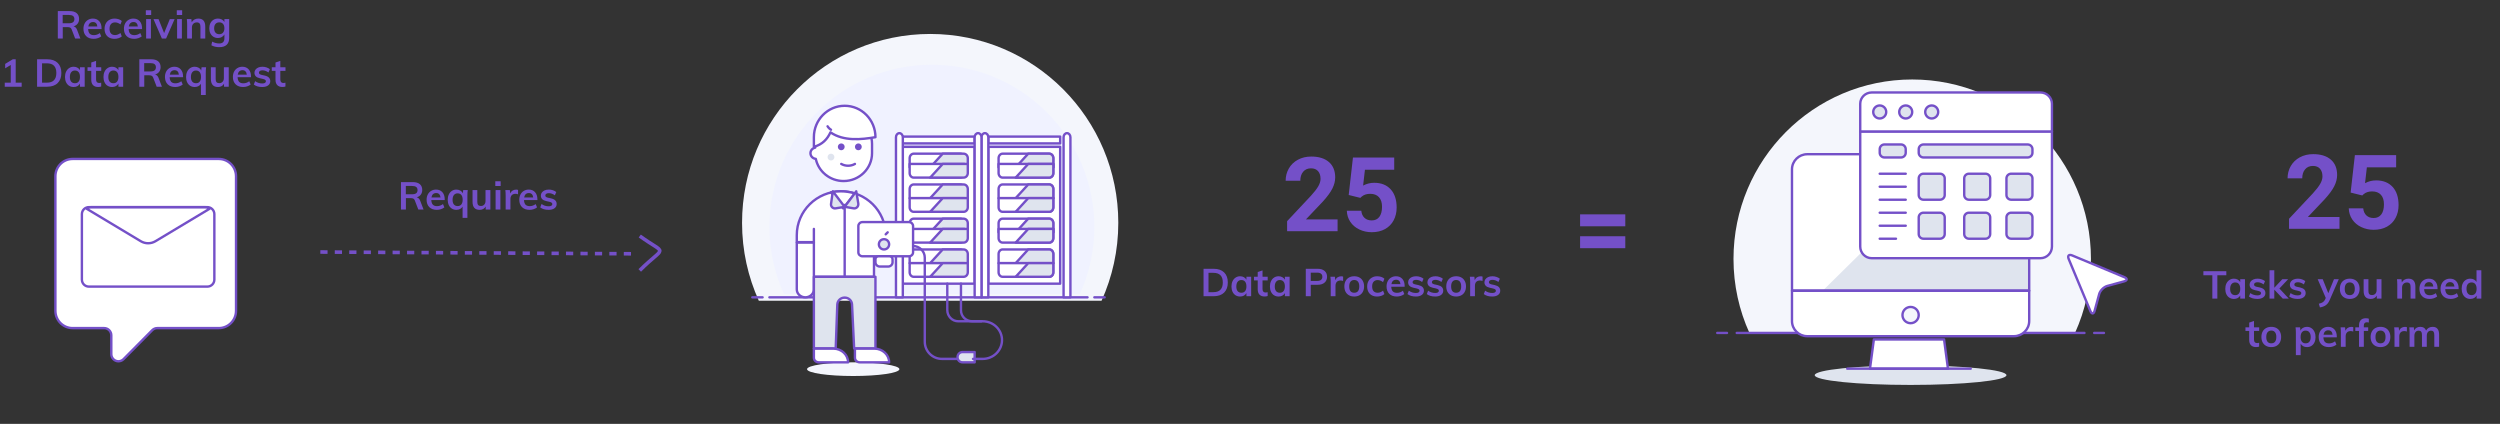 <svg width="1038" height="176" viewBox="0 0 1038 176" fill="none" xmlns="http://www.w3.org/2000/svg">
<rect x="0" y="0" width="1038" height="176" fill="#333333" stroke="none"/>
<path fill-rule="evenodd" clip-rule="evenodd" d="M98 73.203C98 69.224 94.803 66 90.857 66H30.143C26.2 66 23 69.224 23 73.203V129.024C23 133 26.197 136.226 30.143 136.226H43.247C44.886 136.226 46.215 137.566 46.215 139.219V147.009C46.215 148.217 46.938 149.309 48.046 149.773C49.157 150.235 50.432 149.978 51.28 149.123L63.202 137.101C63.759 136.543 64.514 136.226 65.299 136.226H90.857C94.803 136.226 98 133 98 129.024V73.203Z" fill="white"/>
<path fill-rule="evenodd" clip-rule="evenodd" d="M98 73.203C98 69.224 94.803 66 90.857 66H30.143C26.2 66 23 69.224 23 73.203V129.024C23 133 26.197 136.226 30.143 136.226H43.247C44.886 136.226 46.215 137.566 46.215 139.219V147.009C46.215 148.217 46.938 149.309 48.046 149.773C49.157 150.235 50.432 149.978 51.28 149.123L63.202 137.101C63.759 136.543 64.514 136.226 65.299 136.226H90.857C94.803 136.226 98 133 98 129.024V73.203Z" stroke="#7450C8" stroke-linejoin="round"/>
<path fill-rule="evenodd" clip-rule="evenodd" d="M86.098 119H36.902C35.3 119 34 117.7 34 116.098V88.902C34 87.3 35.3 86 36.902 86H86.098C87.7 86 89 87.3 89 88.902V116.098C89 117.7 87.7 119 86.098 119Z" fill="white"/>
<path fill-rule="evenodd" clip-rule="evenodd" d="M85.184 85H37.813C37.116 85 36.506 85.278 36 85.68L58.462 99.159C60.331 100.28 62.666 100.28 64.536 99.159L87 85.68C86.494 85.275 85.881 85 85.184 85Z" fill="white"/>
<path fill-rule="evenodd" clip-rule="evenodd" d="M85.184 86H37.813C37.116 86 36.506 86.278 36 86.68L58.462 100.159C60.331 101.28 62.666 101.28 64.536 100.159L87 86.68C86.494 86.275 85.881 86 85.184 86Z" stroke="#7450C8" stroke-linecap="round" stroke-linejoin="round"/>
<path fill-rule="evenodd" clip-rule="evenodd" d="M86.098 119H36.902C35.3 119 34 117.7 34 116.098V88.902C34 87.3 35.3 86 36.902 86H86.098C87.7 86 89 87.3 89 88.902V116.098C89 117.7 87.7 119 86.098 119Z" stroke="#7450C8" stroke-linecap="round" stroke-linejoin="round"/>
<path fill-rule="evenodd" clip-rule="evenodd" d="M674.822 89V93.955H656.052V89H674.822ZM674.822 98.091V103.046H656.052V98.091H674.822Z" fill="#7450C8"/>
<path fill-rule="evenodd" clip-rule="evenodd" d="M868.159 107.505C868.159 66.358 834.935 33 793.952 33C752.97 33 719.746 66.358 719.746 107.505C719.746 118.468 722.124 128.867 726.358 138.238H861.547C865.78 128.867 868.159 118.468 868.159 107.505Z" fill="#F4F6FC"/>
<path d="M713 138.238H717.048" stroke="#7450C8" stroke-linecap="round" stroke-linejoin="round"/>
<path d="M869.508 138.238H873.556" stroke="#7450C8" stroke-linecap="round" stroke-linejoin="round"/>
<path d="M721.095 138.238H865.46" stroke="#7450C8" stroke-linecap="round" stroke-linejoin="round"/>
<path fill-rule="evenodd" clip-rule="evenodd" d="M833.079 155.778C833.079 158.013 815.258 159.825 793.278 159.825C771.295 159.825 753.476 158.013 753.476 155.778C753.476 153.542 771.295 151.73 793.278 151.73C815.258 151.73 833.079 153.542 833.079 155.778Z" fill="#DFE4EE"/>
<path fill-rule="evenodd" clip-rule="evenodd" d="M842.524 120.698L842.514 70.326C842.514 66.85 839.669 64.032 836.159 64.032H750.384C746.876 64.032 744.032 66.85 744.032 70.326L744.042 120.698H842.524Z" fill="#DFE4EE"/>
<path fill-rule="evenodd" clip-rule="evenodd" d="M756.788 120.698L814.19 64.032H750.408C746.887 64.032 744.032 66.85 744.032 70.326L744.042 120.698H756.788Z" fill="white"/>
<path fill-rule="evenodd" clip-rule="evenodd" d="M842.524 120.698V133.291C842.524 136.769 839.679 139.587 836.166 139.587H750.384C746.876 139.587 744.032 136.769 744.032 133.291V120.698H842.524Z" fill="white"/>
<path fill-rule="evenodd" clip-rule="evenodd" d="M842.524 120.698V133.291C842.524 136.769 839.679 139.587 836.166 139.587H750.384C746.876 139.587 744.032 136.769 744.032 133.291V120.698H842.524Z" stroke="#7450C8" stroke-linecap="round" stroke-linejoin="round"/>
<path fill-rule="evenodd" clip-rule="evenodd" d="M796.651 130.817C796.651 132.681 795.144 134.19 793.278 134.19C791.415 134.19 789.905 132.681 789.905 130.817C789.905 128.957 791.415 127.444 793.278 127.444C795.144 127.444 796.651 128.957 796.651 130.817Z" fill="#F4F6FC"/>
<path fill-rule="evenodd" clip-rule="evenodd" d="M796.651 130.817C796.651 132.681 795.144 134.19 793.278 134.19C791.415 134.19 789.905 132.681 789.905 130.817C789.905 128.957 791.415 127.444 793.278 127.444C795.144 127.444 796.651 128.957 796.651 130.817Z" stroke="#7450C8" stroke-linecap="round" stroke-linejoin="round"/>
<path fill-rule="evenodd" clip-rule="evenodd" d="M808.794 153.079H776.413L778.032 140.937H807.175L808.794 153.079Z" fill="white"/>
<path fill-rule="evenodd" clip-rule="evenodd" d="M808.794 153.079H776.413L778.032 140.937H807.175L808.794 153.079Z" stroke="#7450C8" stroke-linecap="round" stroke-linejoin="round"/>
<path d="M766.968 153.08H818.238" stroke="#7450C8" stroke-linecap="round" stroke-linejoin="round"/>
<path fill-rule="evenodd" clip-rule="evenodd" d="M842.524 120.698L842.514 70.326C842.514 66.85 839.669 64.032 836.159 64.032H750.384C746.876 64.032 744.032 66.85 744.032 70.326L744.042 120.698H842.524Z" stroke="#7450C8" stroke-linecap="round" stroke-linejoin="round"/>
<path fill-rule="evenodd" clip-rule="evenodd" d="M847.194 107.206H777.139C774.513 107.206 772.365 105.039 772.365 102.39V54.587H851.968V102.39C851.968 105.039 849.82 107.206 847.194 107.206Z" fill="white"/>
<path fill-rule="evenodd" clip-rule="evenodd" d="M847.194 107.206H777.139C774.513 107.206 772.365 105.039 772.365 102.39V54.587H851.968V102.39C851.968 105.039 849.82 107.206 847.194 107.206Z" stroke="#7450C8" stroke-linecap="round" stroke-linejoin="round"/>
<path fill-rule="evenodd" clip-rule="evenodd" d="M851.968 54.587H772.365V43.09C772.365 40.509 774.513 38.397 777.139 38.397H847.194C849.82 38.397 851.968 40.509 851.968 43.09V54.587Z" fill="white"/>
<path fill-rule="evenodd" clip-rule="evenodd" d="M851.968 54.587H772.365V43.09C772.365 40.509 774.513 38.397 777.139 38.397H847.194C849.82 38.397 851.968 40.509 851.968 43.09V54.587Z" stroke="#7450C8" stroke-linecap="round" stroke-linejoin="round"/>
<path fill-rule="evenodd" clip-rule="evenodd" d="M783.159 46.492C783.159 47.982 781.95 49.191 780.46 49.191C778.97 49.191 777.762 47.982 777.762 46.492C777.762 45.002 778.97 43.794 780.46 43.794C781.95 43.794 783.159 45.002 783.159 46.492Z" fill="#DFE4EE"/>
<path fill-rule="evenodd" clip-rule="evenodd" d="M783.159 46.492C783.159 47.982 781.95 49.191 780.46 49.191C778.97 49.191 777.762 47.982 777.762 46.492C777.762 45.002 778.97 43.794 780.46 43.794C781.95 43.794 783.159 45.002 783.159 46.492Z" stroke="#7450C8" stroke-linecap="round" stroke-linejoin="round"/>
<path fill-rule="evenodd" clip-rule="evenodd" d="M793.952 46.492C793.952 47.982 792.744 49.191 791.254 49.191C789.764 49.191 788.556 47.982 788.556 46.492C788.556 45.002 789.764 43.794 791.254 43.794C792.744 43.794 793.952 45.002 793.952 46.492Z" fill="#DFE4EE"/>
<path fill-rule="evenodd" clip-rule="evenodd" d="M793.952 46.492C793.952 47.982 792.744 49.191 791.254 49.191C789.764 49.191 788.556 47.982 788.556 46.492C788.556 45.002 789.764 43.794 791.254 43.794C792.744 43.794 793.952 45.002 793.952 46.492Z" stroke="#7450C8" stroke-linecap="round" stroke-linejoin="round"/>
<path fill-rule="evenodd" clip-rule="evenodd" d="M804.746 46.492C804.746 47.982 803.538 49.191 802.048 49.191C800.558 49.191 799.349 47.982 799.349 46.492C799.349 45.002 800.558 43.794 802.048 43.794C803.538 43.794 804.746 45.002 804.746 46.492Z" fill="#DFE4EE"/>
<path fill-rule="evenodd" clip-rule="evenodd" d="M804.746 46.492C804.746 47.982 803.538 49.191 802.048 49.191C800.558 49.191 799.349 47.982 799.349 46.492C799.349 45.002 800.558 43.794 802.048 43.794C803.538 43.794 804.746 45.002 804.746 46.492Z" stroke="#7450C8" stroke-linecap="round" stroke-linejoin="round"/>
<path fill-rule="evenodd" clip-rule="evenodd" d="M805.489 82.921H798.606C797.527 82.921 796.651 82.045 796.651 80.966V74.083C796.651 73.003 797.527 72.127 798.606 72.127H805.489C806.568 72.127 807.444 73.003 807.444 74.083V80.966C807.444 82.045 806.568 82.921 805.489 82.921Z" fill="#DFE4EE"/>
<path fill-rule="evenodd" clip-rule="evenodd" d="M805.489 82.921H798.606C797.527 82.921 796.651 82.045 796.651 80.966V74.083C796.651 73.003 797.527 72.127 798.606 72.127H805.489C806.568 72.127 807.444 73.003 807.444 74.083V80.966C807.444 82.045 806.568 82.921 805.489 82.921Z" stroke="#7450C8" stroke-linecap="round" stroke-linejoin="round"/>
<path fill-rule="evenodd" clip-rule="evenodd" d="M824.378 82.921H817.495C816.416 82.921 815.54 82.045 815.54 80.966V74.083C815.54 73.003 816.416 72.127 817.495 72.127H824.378C825.457 72.127 826.333 73.003 826.333 74.083V80.966C826.333 82.045 825.457 82.921 824.378 82.921Z" fill="#DFE4EE"/>
<path fill-rule="evenodd" clip-rule="evenodd" d="M824.378 82.921H817.495C816.416 82.921 815.54 82.045 815.54 80.966V74.083C815.54 73.003 816.416 72.127 817.495 72.127H824.378C825.457 72.127 826.333 73.003 826.333 74.083V80.966C826.333 82.045 825.457 82.921 824.378 82.921Z" stroke="#7450C8" stroke-linecap="round" stroke-linejoin="round"/>
<path fill-rule="evenodd" clip-rule="evenodd" d="M841.918 82.921H835.035C833.955 82.921 833.079 82.045 833.079 80.966V74.083C833.079 73.003 833.955 72.127 835.035 72.127H841.918C842.999 72.127 843.873 73.003 843.873 74.083V80.966C843.873 82.045 842.999 82.921 841.918 82.921Z" fill="#DFE4EE"/>
<path fill-rule="evenodd" clip-rule="evenodd" d="M841.918 82.921H835.035C833.955 82.921 833.079 82.045 833.079 80.966V74.083C833.079 73.003 833.955 72.127 835.035 72.127H841.918C842.999 72.127 843.873 73.003 843.873 74.083V80.966C843.873 82.045 842.999 82.921 841.918 82.921Z" stroke="#7450C8" stroke-linecap="round" stroke-linejoin="round"/>
<path fill-rule="evenodd" clip-rule="evenodd" d="M805.489 99.112H798.606C797.527 99.112 796.651 98.236 796.651 97.156V90.273C796.651 89.194 797.527 88.318 798.606 88.318H805.489C806.568 88.318 807.444 89.194 807.444 90.273V97.156C807.444 98.236 806.568 99.112 805.489 99.112Z" fill="#DFE4EE"/>
<path fill-rule="evenodd" clip-rule="evenodd" d="M805.489 99.112H798.606C797.527 99.112 796.651 98.236 796.651 97.156V90.273C796.651 89.194 797.527 88.318 798.606 88.318H805.489C806.568 88.318 807.444 89.194 807.444 90.273V97.156C807.444 98.236 806.568 99.112 805.489 99.112Z" stroke="#7450C8" stroke-linecap="round" stroke-linejoin="round"/>
<path fill-rule="evenodd" clip-rule="evenodd" d="M824.378 99.112H817.495C816.416 99.112 815.54 98.236 815.54 97.156V90.273C815.54 89.194 816.416 88.318 817.495 88.318H824.378C825.457 88.318 826.333 89.194 826.333 90.273V97.156C826.333 98.236 825.457 99.112 824.378 99.112Z" fill="#DFE4EE"/>
<path fill-rule="evenodd" clip-rule="evenodd" d="M824.378 99.112H817.495C816.416 99.112 815.54 98.236 815.54 97.156V90.273C815.54 89.194 816.416 88.318 817.495 88.318H824.378C825.457 88.318 826.333 89.194 826.333 90.273V97.156C826.333 98.236 825.457 99.112 824.378 99.112Z" stroke="#7450C8" stroke-linecap="round" stroke-linejoin="round"/>
<path fill-rule="evenodd" clip-rule="evenodd" d="M841.918 99.112H835.035C833.955 99.112 833.079 98.236 833.079 97.156V90.273C833.079 89.194 833.955 88.318 835.035 88.318H841.918C842.999 88.318 843.873 89.194 843.873 90.273V97.156C843.873 98.236 842.999 99.112 841.918 99.112Z" fill="#DFE4EE"/>
<path fill-rule="evenodd" clip-rule="evenodd" d="M841.918 99.112H835.035C833.955 99.112 833.079 98.236 833.079 97.156V90.273C833.079 89.194 833.955 88.318 835.035 88.318H841.918C842.999 88.318 843.873 89.194 843.873 90.273V97.156C843.873 98.236 842.999 99.112 841.918 99.112Z" stroke="#7450C8" stroke-linecap="round" stroke-linejoin="round"/>
<path fill-rule="evenodd" clip-rule="evenodd" d="M789.299 65.381H782.416C781.336 65.381 780.46 64.505 780.46 63.426V61.94C780.46 60.86 781.336 59.984 782.416 59.984H789.299C790.378 59.984 791.254 60.86 791.254 61.94V63.426C791.254 64.505 790.378 65.381 789.299 65.381Z" fill="#DFE4EE"/>
<path fill-rule="evenodd" clip-rule="evenodd" d="M789.299 65.381H782.416C781.336 65.381 780.46 64.505 780.46 63.426V61.94C780.46 60.86 781.336 59.984 782.416 59.984H789.299C790.378 59.984 791.254 60.86 791.254 61.94V63.426C791.254 64.505 790.378 65.381 789.299 65.381Z" stroke="#7450C8" stroke-linecap="round" stroke-linejoin="round"/>
<path fill-rule="evenodd" clip-rule="evenodd" d="M841.86 65.381H798.664C797.553 65.381 796.651 64.505 796.651 63.426V61.94C796.651 60.86 797.553 59.984 798.664 59.984H841.86C842.973 59.984 843.873 60.86 843.873 61.94V63.426C843.873 64.505 842.973 65.381 841.86 65.381Z" fill="#DFE4EE"/>
<path fill-rule="evenodd" clip-rule="evenodd" d="M841.86 65.381H798.664C797.553 65.381 796.651 64.505 796.651 63.426V61.94C796.651 60.86 797.553 59.984 798.664 59.984H841.86C842.973 59.984 843.873 60.86 843.873 61.94V63.426C843.873 64.505 842.973 65.381 841.86 65.381Z" stroke="#7450C8" stroke-linejoin="round"/>
<path d="M780.46 72.127H791.254" stroke="#7450C8" stroke-linecap="round" stroke-linejoin="round"/>
<path d="M780.46 77.524H791.254" stroke="#7450C8" stroke-linecap="round" stroke-linejoin="round"/>
<path d="M780.46 82.921H791.254" stroke="#7450C8" stroke-linecap="round" stroke-linejoin="round"/>
<path d="M780.46 88.318H791.254" stroke="#7450C8" stroke-linecap="round" stroke-linejoin="round"/>
<path d="M780.46 93.714H791.254" stroke="#7450C8" stroke-linecap="round" stroke-linejoin="round"/>
<path d="M780.46 99.111H787.206" stroke="#7450C8" stroke-linecap="round" stroke-linejoin="round"/>
<path fill-rule="evenodd" clip-rule="evenodd" d="M869.696 129.017C869.298 130.472 868.499 130.524 867.919 129.133L858.924 107.544C858.344 106.151 859.01 105.487 860.401 106.068L881.988 115.063C883.381 115.643 883.33 116.44 881.873 116.84L874.951 118.726C873.496 119.123 871.979 120.64 871.584 122.095L869.696 129.017Z" fill="white"/>
<path fill-rule="evenodd" clip-rule="evenodd" d="M869.696 129.017C869.298 130.472 868.499 130.524 867.919 129.133L858.924 107.544C858.344 106.151 859.01 105.487 860.401 106.068L881.988 115.063C883.381 115.643 883.33 116.44 881.873 116.84L874.951 118.726C873.496 119.123 871.979 120.64 871.584 122.095L869.696 129.017Z" stroke="#7450C8" stroke-linejoin="round"/>
<path d="M133 104.637C176.667 104.884 220.333 105.132 264 105.379" stroke="#7450C8" stroke-width="1.5" stroke-dasharray="3"/>
<path d="M265.633 98C277.087 106.267 276.319 101.567 265.621 112.285" stroke="#7450C8" stroke-width="1.5"/>
<path fill-rule="evenodd" clip-rule="evenodd" d="M464.319 92.525C464.319 49.213 429.348 14.101 386.21 14.101C343.072 14.101 308.101 49.213 308.101 92.525C308.101 104.065 310.604 115.01 315.06 124.874H457.36C461.816 115.01 464.319 104.065 464.319 92.525Z" fill="#F4F6FC"/>
<path fill-rule="evenodd" clip-rule="evenodd" d="M454.378 94.246C454.378 57.043 424.176 26.882 386.92 26.882C349.665 26.882 319.462 57.043 319.462 94.246C319.462 104.157 321.624 113.559 325.473 122.034H448.368C452.218 113.559 454.378 104.157 454.378 94.246Z" fill="#F0F2FF"/>
<path d="M319.462 123.454H451.538" stroke="#7450C8" stroke-linecap="round" stroke-linejoin="round"/>
<path d="M312.361 123.454H316.622" stroke="#7450C8" stroke-linecap="round" stroke-linejoin="round"/>
<path d="M454.378 123.454H458.639" stroke="#7450C8" stroke-linecap="round" stroke-linejoin="round"/>
<mask id="mask0" mask-type="alpha" maskUnits="userSpaceOnUse" x="301" y="7" width="169" height="169">
<path fill-rule="evenodd" clip-rule="evenodd" d="M301 176H470V7H301V176Z" fill="white"/>
</mask>
<g mask="url(#mask0)">
<path fill-rule="evenodd" clip-rule="evenodd" d="M410.353 117.773H440.176V60.966H410.353V117.773Z" fill="white"/>
<path fill-rule="evenodd" clip-rule="evenodd" d="M410.353 117.773H440.176V60.966H410.353V117.773Z" stroke="#7450C8" stroke-linecap="round" stroke-linejoin="round"/>
<path fill-rule="evenodd" clip-rule="evenodd" d="M410.353 59.546H440.176V56.706H410.353V59.546Z" fill="white"/>
<path fill-rule="evenodd" clip-rule="evenodd" d="M410.353 59.546H440.176V56.706H410.353V59.546Z" stroke="#7450C8" stroke-linecap="round" stroke-linejoin="round"/>
<path fill-rule="evenodd" clip-rule="evenodd" d="M407.513 123.454H410.353V56.99C410.353 56.049 409.717 55.286 408.933 55.286C408.147 55.286 407.513 56.049 407.513 56.99V123.454Z" fill="white"/>
<path fill-rule="evenodd" clip-rule="evenodd" d="M407.513 123.454H410.353V56.99C410.353 56.049 409.717 55.286 408.933 55.286C408.147 55.286 407.513 56.049 407.513 56.99V123.454Z" stroke="#7450C8" stroke-linecap="round" stroke-linejoin="round"/>
<path fill-rule="evenodd" clip-rule="evenodd" d="M441.597 123.454H444.437V56.99C444.437 56.049 443.801 55.286 443.017 55.286C442.231 55.286 441.597 56.049 441.597 56.99V123.454Z" fill="white"/>
<path fill-rule="evenodd" clip-rule="evenodd" d="M441.597 123.454H444.437V56.99C444.437 56.049 443.801 55.286 443.017 55.286C442.231 55.286 441.597 56.049 441.597 56.99V123.454Z" stroke="#7450C8" stroke-linecap="round" stroke-linejoin="round"/>
<path fill-rule="evenodd" clip-rule="evenodd" d="M374.849 117.773H404.672V60.966H374.849V117.773Z" fill="white"/>
<path fill-rule="evenodd" clip-rule="evenodd" d="M374.849 117.773H404.672V60.966H374.849V117.773Z" stroke="#7450C8" stroke-linecap="round" stroke-linejoin="round"/>
<path fill-rule="evenodd" clip-rule="evenodd" d="M400.412 69.487H377.689V65.7C377.689 64.655 378.441 63.807 379.372 63.807H398.729C399.658 63.807 400.412 64.655 400.412 65.7V69.487Z" fill="white"/>
<path fill-rule="evenodd" clip-rule="evenodd" d="M400.412 69.487H377.689V65.7C377.689 64.655 378.441 63.807 379.372 63.807H398.729C399.658 63.807 400.412 64.655 400.412 65.7V69.487Z" stroke="#7450C8" stroke-linecap="round" stroke-linejoin="round"/>
<path fill-rule="evenodd" clip-rule="evenodd" d="M391.417 63.807L386.21 69.487H401.832V65.7C401.832 64.655 401.054 63.807 400.096 63.807H391.417Z" fill="#DFE4EE"/>
<path fill-rule="evenodd" clip-rule="evenodd" d="M391.417 63.807L386.21 69.487H401.832V65.7C401.832 64.655 401.054 63.807 400.096 63.807H391.417Z" stroke="#7450C8" stroke-linecap="round" stroke-linejoin="round"/>
<path fill-rule="evenodd" clip-rule="evenodd" d="M400.412 96.471H377.689V92.684C377.689 91.638 378.441 90.79 379.372 90.79H398.729C399.658 90.79 400.412 91.638 400.412 92.684V96.471Z" fill="white"/>
<path fill-rule="evenodd" clip-rule="evenodd" d="M400.412 96.471H377.689V92.684C377.689 91.638 378.441 90.79 379.372 90.79H398.729C399.658 90.79 400.412 91.638 400.412 92.684V96.471Z" stroke="#7450C8" stroke-linecap="round" stroke-linejoin="round"/>
<path fill-rule="evenodd" clip-rule="evenodd" d="M391.417 90.79L386.21 96.471H401.832V92.684C401.832 91.638 401.054 90.79 400.096 90.79H391.417Z" fill="#DFE4EE"/>
<path fill-rule="evenodd" clip-rule="evenodd" d="M391.417 90.79L386.21 96.471H401.832V92.684C401.832 91.638 401.054 90.79 400.096 90.79H391.417Z" stroke="#7450C8" stroke-linecap="round" stroke-linejoin="round"/>
<path fill-rule="evenodd" clip-rule="evenodd" d="M400.412 71.855C400.412 72.9 399.658 73.748 398.729 73.748H379.372C378.441 73.748 377.689 72.9 377.689 71.855V68.067H400.412V71.855Z" fill="white"/>
<path fill-rule="evenodd" clip-rule="evenodd" d="M400.412 71.855C400.412 72.9 399.658 73.748 398.729 73.748H379.372C378.441 73.748 377.689 72.9 377.689 71.855V68.067H400.412V71.855Z" stroke="#7450C8" stroke-linecap="round" stroke-linejoin="round"/>
<path fill-rule="evenodd" clip-rule="evenodd" d="M391.417 68.067L386.21 73.748H400.096C401.054 73.748 401.832 72.9 401.832 71.855V68.067H391.417Z" fill="#DFE4EE"/>
<path fill-rule="evenodd" clip-rule="evenodd" d="M391.417 68.067L386.21 73.748H400.096C401.054 73.748 401.832 72.9 401.832 71.855V68.067H391.417Z" stroke="#7450C8" stroke-linecap="round" stroke-linejoin="round"/>
<path fill-rule="evenodd" clip-rule="evenodd" d="M437.336 69.487H414.613V65.7C414.613 64.655 415.366 63.807 416.297 63.807H435.653C436.582 63.807 437.336 64.655 437.336 65.7V69.487Z" fill="white"/>
<path fill-rule="evenodd" clip-rule="evenodd" d="M437.336 69.487H414.613V65.7C414.613 64.655 415.366 63.807 416.297 63.807H435.653C436.582 63.807 437.336 64.655 437.336 65.7V69.487Z" stroke="#7450C8" stroke-linecap="round" stroke-linejoin="round"/>
<path fill-rule="evenodd" clip-rule="evenodd" d="M426.922 63.807L421.714 69.487H437.336V65.7C437.336 64.655 436.559 63.807 435.6 63.807H426.922Z" fill="#DFE4EE"/>
<path fill-rule="evenodd" clip-rule="evenodd" d="M426.922 63.807L421.714 69.487H437.336V65.7C437.336 64.655 436.559 63.807 435.6 63.807H426.922Z" stroke="#7450C8" stroke-linecap="round" stroke-linejoin="round"/>
<path fill-rule="evenodd" clip-rule="evenodd" d="M437.336 71.855C437.336 72.9 436.582 73.748 435.653 73.748H416.297C415.366 73.748 414.613 72.9 414.613 71.855V68.067H437.336V71.855Z" fill="white"/>
<path fill-rule="evenodd" clip-rule="evenodd" d="M437.336 71.855C437.336 72.9 436.582 73.748 435.653 73.748H416.297C415.366 73.748 414.613 72.9 414.613 71.855V68.067H437.336V71.855Z" stroke="#7450C8" stroke-linecap="round" stroke-linejoin="round"/>
<path fill-rule="evenodd" clip-rule="evenodd" d="M426.922 68.067L421.714 73.748H435.6C436.559 73.748 437.336 72.9 437.336 71.855V68.067H426.922Z" fill="#DFE4EE"/>
<path fill-rule="evenodd" clip-rule="evenodd" d="M426.922 68.067L421.714 73.748H435.6C436.559 73.748 437.336 72.9 437.336 71.855V68.067H426.922Z" stroke="#7450C8" stroke-linecap="round" stroke-linejoin="round"/>
<path fill-rule="evenodd" clip-rule="evenodd" d="M437.336 82.269H414.613V78.482C414.613 77.437 415.366 76.588 416.297 76.588H435.653C436.582 76.588 437.336 77.437 437.336 78.482V82.269Z" fill="white"/>
<path fill-rule="evenodd" clip-rule="evenodd" d="M437.336 82.269H414.613V78.482C414.613 77.437 415.366 76.588 416.297 76.588H435.653C436.582 76.588 437.336 77.437 437.336 78.482V82.269Z" stroke="#7450C8" stroke-linecap="round" stroke-linejoin="round"/>
<path fill-rule="evenodd" clip-rule="evenodd" d="M426.922 76.588L421.714 82.269H437.336V78.482C437.336 77.437 436.559 76.588 435.6 76.588H426.922Z" fill="#DFE4EE"/>
<path fill-rule="evenodd" clip-rule="evenodd" d="M426.922 76.588L421.714 82.269H437.336V78.482C437.336 77.437 436.559 76.588 435.6 76.588H426.922Z" stroke="#7450C8" stroke-linecap="round" stroke-linejoin="round"/>
<path fill-rule="evenodd" clip-rule="evenodd" d="M437.336 86.056C437.336 87.101 436.582 87.95 435.653 87.95H416.297C415.366 87.95 414.613 87.101 414.613 86.056V82.269H437.336V86.056Z" fill="white"/>
<path fill-rule="evenodd" clip-rule="evenodd" d="M437.336 86.056C437.336 87.101 436.582 87.95 435.653 87.95H416.297C415.366 87.95 414.613 87.101 414.613 86.056V82.269H437.336V86.056Z" stroke="#7450C8" stroke-linecap="round" stroke-linejoin="round"/>
<path fill-rule="evenodd" clip-rule="evenodd" d="M426.922 82.269L421.714 87.95H435.6C436.559 87.95 437.336 87.101 437.336 86.056V82.269H426.922Z" fill="#DFE4EE"/>
<path fill-rule="evenodd" clip-rule="evenodd" d="M426.922 82.269L421.714 87.95H435.6C436.559 87.95 437.336 87.101 437.336 86.056V82.269H426.922Z" stroke="#7450C8" stroke-linecap="round" stroke-linejoin="round"/>
<path fill-rule="evenodd" clip-rule="evenodd" d="M400.412 109.252H377.689V105.465C377.689 104.42 378.441 103.571 379.372 103.571H398.729C399.658 103.571 400.412 104.42 400.412 105.465V109.252Z" fill="white"/>
<path fill-rule="evenodd" clip-rule="evenodd" d="M400.412 109.252H377.689V105.465C377.689 104.42 378.441 103.571 379.372 103.571H398.729C399.658 103.571 400.412 104.42 400.412 105.465V109.252Z" stroke="#7450C8" stroke-linecap="round" stroke-linejoin="round"/>
<path fill-rule="evenodd" clip-rule="evenodd" d="M391.417 103.571L386.21 109.252H401.832V105.465C401.832 104.42 401.054 103.571 400.096 103.571H391.417Z" fill="#DFE4EE"/>
<path fill-rule="evenodd" clip-rule="evenodd" d="M391.417 103.571L386.21 109.252H401.832V105.465C401.832 104.42 401.054 103.571 400.096 103.571H391.417Z" stroke="#7450C8" stroke-linecap="round" stroke-linejoin="round"/>
<path fill-rule="evenodd" clip-rule="evenodd" d="M400.412 113.039C400.412 114.084 399.658 114.933 398.729 114.933H379.372C378.441 114.933 377.689 114.084 377.689 113.039V109.252H400.412V113.039Z" fill="white"/>
<path fill-rule="evenodd" clip-rule="evenodd" d="M400.412 113.039C400.412 114.084 399.658 114.933 398.729 114.933H379.372C378.441 114.933 377.689 114.084 377.689 113.039V109.252H400.412V113.039Z" stroke="#7450C8" stroke-linecap="round" stroke-linejoin="round"/>
<path fill-rule="evenodd" clip-rule="evenodd" d="M391.417 109.252L386.21 114.933H400.096C401.054 114.933 401.832 114.084 401.832 113.039V109.252H391.417Z" fill="#DFE4EE"/>
<path fill-rule="evenodd" clip-rule="evenodd" d="M391.417 109.252L386.21 114.933H400.096C401.054 114.933 401.832 114.084 401.832 113.039V109.252H391.417Z" stroke="#7450C8" stroke-linecap="round" stroke-linejoin="round"/>
<path fill-rule="evenodd" clip-rule="evenodd" d="M400.412 82.269H377.689V78.482C377.689 77.437 378.441 76.588 379.372 76.588H398.729C399.658 76.588 400.412 77.437 400.412 78.482V82.269Z" fill="white"/>
<path fill-rule="evenodd" clip-rule="evenodd" d="M400.412 82.269H377.689V78.482C377.689 77.437 378.441 76.588 379.372 76.588H398.729C399.658 76.588 400.412 77.437 400.412 78.482V82.269Z" stroke="#7450C8" stroke-linecap="round" stroke-linejoin="round"/>
<path fill-rule="evenodd" clip-rule="evenodd" d="M391.417 76.588L386.21 82.269H401.832V78.482C401.832 77.437 401.054 76.588 400.096 76.588H391.417Z" fill="#DFE4EE"/>
<path fill-rule="evenodd" clip-rule="evenodd" d="M391.417 76.588L386.21 82.269H401.832V78.482C401.832 77.437 401.054 76.588 400.096 76.588H391.417Z" stroke="#7450C8" stroke-linecap="round" stroke-linejoin="round"/>
<path fill-rule="evenodd" clip-rule="evenodd" d="M400.412 86.056C400.412 87.101 399.658 87.95 398.729 87.95H379.372C378.441 87.95 377.689 87.101 377.689 86.056V82.269H400.412V86.056Z" fill="white"/>
<path fill-rule="evenodd" clip-rule="evenodd" d="M400.412 86.056C400.412 87.101 399.658 87.95 398.729 87.95H379.372C378.441 87.95 377.689 87.101 377.689 86.056V82.269H400.412V86.056Z" stroke="#7450C8" stroke-linecap="round" stroke-linejoin="round"/>
<path fill-rule="evenodd" clip-rule="evenodd" d="M391.417 82.269L386.21 87.95H400.096C401.054 87.95 401.832 87.101 401.832 86.056V82.269H391.417Z" fill="#DFE4EE"/>
<path fill-rule="evenodd" clip-rule="evenodd" d="M391.417 82.269L386.21 87.95H400.096C401.054 87.95 401.832 87.101 401.832 86.056V82.269H391.417Z" stroke="#7450C8" stroke-linecap="round" stroke-linejoin="round"/>
<path fill-rule="evenodd" clip-rule="evenodd" d="M437.336 96.471H414.613V92.684C414.613 91.638 415.366 90.79 416.297 90.79H435.653C436.582 90.79 437.336 91.638 437.336 92.684V96.471Z" fill="white"/>
<path fill-rule="evenodd" clip-rule="evenodd" d="M437.336 96.471H414.613V92.684C414.613 91.638 415.366 90.79 416.297 90.79H435.653C436.582 90.79 437.336 91.638 437.336 92.684V96.471Z" stroke="#7450C8" stroke-linecap="round" stroke-linejoin="round"/>
<path fill-rule="evenodd" clip-rule="evenodd" d="M426.922 90.79L421.714 96.471H437.336V92.684C437.336 91.638 436.559 90.79 435.6 90.79H426.922Z" fill="#DFE4EE"/>
<path fill-rule="evenodd" clip-rule="evenodd" d="M426.922 90.79L421.714 96.471H437.336V92.684C437.336 91.638 436.559 90.79 435.6 90.79H426.922Z" stroke="#7450C8" stroke-linecap="round" stroke-linejoin="round"/>
<path fill-rule="evenodd" clip-rule="evenodd" d="M437.336 98.837C437.336 99.883 436.582 100.731 435.653 100.731H416.297C415.366 100.731 414.613 99.883 414.613 98.837V95.05H437.336V98.837Z" fill="white"/>
<path fill-rule="evenodd" clip-rule="evenodd" d="M437.336 98.837C437.336 99.883 436.582 100.731 435.653 100.731H416.297C415.366 100.731 414.613 99.883 414.613 98.837V95.05H437.336V98.837Z" stroke="#7450C8" stroke-linecap="round" stroke-linejoin="round"/>
<path fill-rule="evenodd" clip-rule="evenodd" d="M426.922 95.05L421.714 100.731H435.6C436.559 100.731 437.336 99.883 437.336 98.837V95.05H426.922Z" fill="#DFE4EE"/>
<path fill-rule="evenodd" clip-rule="evenodd" d="M426.922 95.05L421.714 100.731H435.6C436.559 100.731 437.336 99.883 437.336 98.837V95.05H426.922Z" stroke="#7450C8" stroke-linecap="round" stroke-linejoin="round"/>
<path fill-rule="evenodd" clip-rule="evenodd" d="M437.336 109.252H414.613V105.465C414.613 104.42 415.366 103.571 416.297 103.571H435.653C436.582 103.571 437.336 104.42 437.336 105.465V109.252Z" fill="white"/>
<path fill-rule="evenodd" clip-rule="evenodd" d="M437.336 109.252H414.613V105.465C414.613 104.42 415.366 103.571 416.297 103.571H435.653C436.582 103.571 437.336 104.42 437.336 105.465V109.252Z" stroke="#7450C8" stroke-linecap="round" stroke-linejoin="round"/>
<path fill-rule="evenodd" clip-rule="evenodd" d="M426.922 103.571L421.714 109.252H437.336V105.465C437.336 104.42 436.559 103.571 435.6 103.571H426.922Z" fill="#DFE4EE"/>
<path fill-rule="evenodd" clip-rule="evenodd" d="M426.922 103.571L421.714 109.252H437.336V105.465C437.336 104.42 436.559 103.571 435.6 103.571H426.922Z" stroke="#7450C8" stroke-linecap="round" stroke-linejoin="round"/>
<path fill-rule="evenodd" clip-rule="evenodd" d="M437.336 113.039C437.336 114.084 436.582 114.933 435.653 114.933H416.297C415.366 114.933 414.613 114.084 414.613 113.039V109.252H437.336V113.039Z" fill="white"/>
<path fill-rule="evenodd" clip-rule="evenodd" d="M437.336 113.039C437.336 114.084 436.582 114.933 435.653 114.933H416.297C415.366 114.933 414.613 114.084 414.613 113.039V109.252H437.336V113.039Z" stroke="#7450C8" stroke-linecap="round" stroke-linejoin="round"/>
<path fill-rule="evenodd" clip-rule="evenodd" d="M426.922 109.252L421.714 114.933H435.6C436.559 114.933 437.336 114.084 437.336 113.039V109.252H426.922Z" fill="#DFE4EE"/>
<path fill-rule="evenodd" clip-rule="evenodd" d="M426.922 109.252L421.714 114.933H435.6C436.559 114.933 437.336 114.084 437.336 113.039V109.252H426.922Z" stroke="#7450C8" stroke-linecap="round" stroke-linejoin="round"/>
<path fill-rule="evenodd" clip-rule="evenodd" d="M400.412 98.837C400.412 99.883 399.658 100.731 398.729 100.731H379.372C378.441 100.731 377.689 99.883 377.689 98.837V95.05H400.412V98.837Z" fill="white"/>
<path fill-rule="evenodd" clip-rule="evenodd" d="M400.412 98.837C400.412 99.883 399.658 100.731 398.729 100.731H379.372C378.441 100.731 377.689 99.883 377.689 98.837V95.05H400.412V98.837Z" stroke="#7450C8" stroke-linecap="round" stroke-linejoin="round"/>
<path fill-rule="evenodd" clip-rule="evenodd" d="M391.417 95.05L386.21 100.731H400.096C401.054 100.731 401.832 99.883 401.832 98.837V95.05H391.417Z" fill="#DFE4EE"/>
<path fill-rule="evenodd" clip-rule="evenodd" d="M391.417 95.05L386.21 100.731H400.096C401.054 100.731 401.832 99.883 401.832 98.837V95.05H391.417Z" stroke="#7450C8" stroke-linecap="round" stroke-linejoin="round"/>
<path fill-rule="evenodd" clip-rule="evenodd" d="M374.849 59.546H404.672V56.706H374.849V59.546Z" fill="white"/>
<path fill-rule="evenodd" clip-rule="evenodd" d="M374.849 59.546H404.672V56.706H374.849V59.546Z" stroke="#7450C8" stroke-linecap="round" stroke-linejoin="round"/>
<path fill-rule="evenodd" clip-rule="evenodd" d="M372.008 123.454H374.849V56.99C374.849 56.049 374.214 55.286 373.429 55.286C372.645 55.286 372.008 56.049 372.008 56.99V123.454Z" fill="white"/>
<path fill-rule="evenodd" clip-rule="evenodd" d="M372.008 123.454H374.849V56.99C374.849 56.049 374.214 55.286 373.429 55.286C372.645 55.286 372.008 56.049 372.008 56.99V123.454Z" stroke="#7450C8" stroke-linecap="round" stroke-linejoin="round"/>
<path fill-rule="evenodd" clip-rule="evenodd" d="M404.672 123.454H407.513V56.99C407.513 56.049 406.876 55.286 406.092 55.286C405.307 55.286 404.672 56.049 404.672 56.99V123.454Z" fill="white"/>
<path fill-rule="evenodd" clip-rule="evenodd" d="M404.672 123.454H407.513V56.99C407.513 56.049 406.876 55.286 406.092 55.286C405.307 55.286 404.672 56.049 404.672 56.99V123.454Z" stroke="#7450C8" stroke-linecap="round" stroke-linejoin="round"/>
<path d="M379.109 102.151V102.151C381.793 102.151 383.968 104.322 383.968 106.999V141.906C383.968 145.833 387.158 149.017 391.096 149.017H397.571" stroke="#7450C8" stroke-linecap="round" stroke-linejoin="round"/>
<path fill-rule="evenodd" clip-rule="evenodd" d="M399.6 150.437H404.672V146.176H399.6C398.48 146.176 397.571 147.13 397.571 148.307C397.571 149.483 398.48 150.437 399.6 150.437Z" fill="#DFE4EE"/>
<path fill-rule="evenodd" clip-rule="evenodd" d="M399.6 150.437H404.672V146.176H399.6C398.48 146.176 397.571 147.13 397.571 148.307C397.571 149.483 398.48 150.437 399.6 150.437Z" stroke="#7450C8" stroke-linecap="round" stroke-linejoin="round"/>
<path d="M398.992 117.773V128.849C398.992 131.359 401.08 133.395 403.659 133.395H408.014C412.444 133.395 416.034 136.891 416.034 141.206C416.034 145.519 412.444 149.017 408.014 149.017H404.004" stroke="#7450C8" stroke-linecap="round" stroke-linejoin="round"/>
<path d="M393.311 117.773V128.712C393.311 131.298 395.343 133.395 397.852 133.395H407.513" stroke="#7450C8" stroke-linecap="round" stroke-linejoin="round"/>
<path fill-rule="evenodd" clip-rule="evenodd" d="M335.084 153.277C335.084 154.847 343.667 156.118 354.256 156.118C364.844 156.118 373.429 154.847 373.429 153.277C373.429 151.708 364.844 150.437 354.256 150.437C343.667 150.437 335.084 151.708 335.084 153.277Z" fill="#F4F6FC"/>
<path fill-rule="evenodd" clip-rule="evenodd" d="M350.269 48.185C343.752 48.185 338.471 53.362 338.471 59.749V61.293C337.357 61.523 336.504 62.444 336.504 63.604C336.504 64.849 337.481 65.84 338.719 65.966C339.83 71.22 344.578 75.168 350.269 75.168C356.785 75.168 362.067 69.991 362.067 63.604V59.749C362.067 53.362 356.785 48.185 350.269 48.185Z" fill="white"/>
<path fill-rule="evenodd" clip-rule="evenodd" d="M350.269 48.185C343.752 48.185 338.471 53.362 338.471 59.749V61.293C337.357 61.523 336.504 62.444 336.504 63.604C336.504 64.849 337.481 65.84 338.719 65.966C339.83 71.22 344.578 75.168 350.269 75.168C356.785 75.168 362.067 69.991 362.067 63.604V59.749C362.067 53.362 356.785 48.185 350.269 48.185Z" stroke="#7450C8" stroke-linecap="round" stroke-linejoin="round"/>
<path fill-rule="evenodd" clip-rule="evenodd" d="M330.824 97.661C330.824 87.591 339.089 79.429 349.286 79.429C359.481 79.429 367.748 87.591 367.748 97.661V100.539H362.889L362.884 114.933H337.625L337.619 100.539H330.824V97.661Z" fill="white"/>
<path fill-rule="evenodd" clip-rule="evenodd" d="M330.824 97.661C330.824 87.591 339.089 79.429 349.286 79.429C359.481 79.429 367.748 87.591 367.748 97.661V100.539H362.889L362.884 114.933H337.625L337.619 100.539H330.824V97.661Z" stroke="#7450C8" stroke-linecap="round" stroke-linejoin="round"/>
<path fill-rule="evenodd" clip-rule="evenodd" d="M350.706 60.967C350.706 61.751 350.07 62.387 349.285 62.387C348.501 62.387 347.866 61.751 347.866 60.967C347.866 60.182 348.501 59.546 349.285 59.546C350.07 59.546 350.706 60.182 350.706 60.967Z" fill="#7450C8"/>
<path fill-rule="evenodd" clip-rule="evenodd" d="M354.966 60.967C354.966 61.751 355.602 62.387 356.386 62.387C357.171 62.387 357.807 61.751 357.807 60.967C357.807 60.182 357.171 59.546 356.386 59.546C355.602 59.546 354.966 60.182 354.966 60.967Z" fill="#7450C8"/>
<path fill-rule="evenodd" clip-rule="evenodd" d="M346.445 65.226C346.445 66.011 345.81 66.647 345.026 66.647C344.242 66.647 343.605 66.011 343.605 65.226C343.605 64.442 344.242 63.807 345.026 63.807C345.81 63.807 346.445 64.442 346.445 65.226Z" fill="#DFE4EE"/>
<path d="M349.286 68.067C351.005 69.056 353.247 69.056 354.966 68.067" stroke="#7450C8" stroke-linecap="round" stroke-linejoin="round"/>
<path fill-rule="evenodd" clip-rule="evenodd" d="M363.487 56.956C363.487 49.76 357.764 43.924 350.706 43.924C343.646 43.924 337.924 49.76 337.924 56.956V60.966C341.418 60.006 343.502 57.819 344.807 54.952C350.314 58.733 357.588 57.959 363.487 56.956Z" fill="white"/>
<path fill-rule="evenodd" clip-rule="evenodd" d="M363.487 56.956C363.487 49.76 357.764 43.924 350.706 43.924C343.646 43.924 337.924 49.76 337.924 56.956V60.966C341.418 60.006 343.502 57.819 344.807 54.952C350.314 58.733 357.588 57.959 363.487 56.956Z" stroke="#7450C8" stroke-linecap="round" stroke-linejoin="round"/>
<path d="M343.605 52.445C343.605 52.445 344.155 53.364 345.025 53.865" stroke="#7450C8" stroke-linecap="round" stroke-linejoin="round"/>
<path fill-rule="evenodd" clip-rule="evenodd" d="M330.824 120.141C330.824 121.97 332.413 123.454 334.373 123.454C336.335 123.454 337.924 121.97 337.924 120.141V100.731H330.824V120.141Z" fill="white"/>
<path fill-rule="evenodd" clip-rule="evenodd" d="M330.824 120.141C330.824 121.97 332.413 123.454 334.373 123.454C336.335 123.454 337.924 121.97 337.924 120.141V100.731H330.824V120.141Z" stroke="#7450C8" stroke-linecap="round" stroke-linejoin="round"/>
<path d="M337.924 100.731V95.05" stroke="#7450C8" stroke-linecap="round" stroke-linejoin="round"/>
<path d="M363.487 100.731V95.05" stroke="#7450C8" stroke-linecap="round" stroke-linejoin="round"/>
<path fill-rule="evenodd" clip-rule="evenodd" d="M345.025 79.849L350.092 86.53L354.966 80.332C353.106 79.748 351.123 79.429 349.066 79.429C347.68 79.429 346.329 79.577 345.025 79.849Z" fill="white"/>
<path fill-rule="evenodd" clip-rule="evenodd" d="M345.025 79.849L350.092 86.53L354.966 80.332C353.106 79.748 351.123 79.429 349.066 79.429C347.68 79.429 346.329 79.577 345.025 79.849Z" stroke="#7450C8" stroke-linecap="round" stroke-linejoin="round"/>
<path fill-rule="evenodd" clip-rule="evenodd" d="M350.706 85.859L354.425 86.505C355.571 86.703 356.561 85.663 356.361 84.472L355.51 79.429L350.706 85.859Z" fill="#DFE4EE"/>
<path fill-rule="evenodd" clip-rule="evenodd" d="M350.706 85.859L354.425 86.505C355.571 86.703 356.561 85.663 356.361 84.472L355.51 79.429L350.706 85.859Z" stroke="#7450C8" stroke-linecap="round" stroke-linejoin="round"/>
<path fill-rule="evenodd" clip-rule="evenodd" d="M345.785 79.429L345.042 84.668C344.886 85.761 345.853 86.689 346.958 86.507L350.706 85.892L345.785 79.429Z" fill="#DFE4EE"/>
<path fill-rule="evenodd" clip-rule="evenodd" d="M345.785 79.429L345.042 84.668C344.886 85.761 345.853 86.689 346.958 86.507L350.706 85.892L345.785 79.429Z" stroke="#7450C8" stroke-linecap="round" stroke-linejoin="round"/>
<path d="M350.706 85.109V114.933" stroke="#7450C8" stroke-linecap="round" stroke-linejoin="round"/>
<path fill-rule="evenodd" clip-rule="evenodd" d="M377.391 92.21H358.105C357.156 92.21 356.387 92.948 356.387 93.856V104.765C356.387 105.674 357.156 106.412 358.105 106.412H377.391C378.34 106.412 379.109 105.674 379.109 104.765V93.856C379.109 92.948 378.34 92.21 377.391 92.21Z" fill="white"/>
<path fill-rule="evenodd" clip-rule="evenodd" d="M377.391 92.21H358.105C357.156 92.21 356.387 92.948 356.387 93.856V104.765C356.387 105.674 357.156 106.412 358.105 106.412H377.391C378.34 106.412 379.109 105.674 379.109 104.765V93.856C379.109 92.948 378.34 92.21 377.391 92.21Z" stroke="#7450C8" stroke-linecap="round" stroke-linejoin="round"/>
<path fill-rule="evenodd" clip-rule="evenodd" d="M369.168 101.441C369.168 102.618 368.214 103.572 367.038 103.572C365.862 103.572 364.908 102.618 364.908 101.441C364.908 100.265 365.862 99.311 367.038 99.311C368.214 99.311 369.168 100.265 369.168 101.441Z" fill="#DFE4EE"/>
<path fill-rule="evenodd" clip-rule="evenodd" d="M369.168 101.441C369.168 102.618 368.214 103.572 367.038 103.572C365.862 103.572 364.908 102.618 364.908 101.441C364.908 100.265 365.862 99.311 367.038 99.311C368.214 99.311 369.168 100.265 369.168 101.441Z" stroke="#7450C8" stroke-linecap="round" stroke-linejoin="round"/>
<path d="M367.748 97.287L368.564 96.471" stroke="#7450C8" stroke-linecap="round" stroke-linejoin="round"/>
<path fill-rule="evenodd" clip-rule="evenodd" d="M368.734 110.672H365.342C364.317 110.672 363.487 109.875 363.487 108.892V107.616C363.487 106.951 364.048 106.412 364.741 106.412H369.335C370.026 106.412 370.588 106.951 370.588 107.616V108.892C370.588 109.875 369.759 110.672 368.734 110.672Z" fill="white"/>
<path fill-rule="evenodd" clip-rule="evenodd" d="M368.734 110.672H365.342C364.317 110.672 363.487 109.875 363.487 108.892V107.616C363.487 106.951 364.048 106.412 364.741 106.412H369.335C370.026 106.412 370.588 106.951 370.588 107.616V108.892C370.588 109.875 369.759 110.672 368.734 110.672Z" stroke="#7450C8" stroke-linecap="round" stroke-linejoin="round"/>
<path fill-rule="evenodd" clip-rule="evenodd" d="M362.504 144.639C362.839 144.639 363.168 144.668 363.487 144.721V114.933H337.924V144.639H345.79C346.197 144.639 346.595 144.679 346.978 144.756L347.647 126.43C347.708 124.827 349.059 123.557 350.706 123.557C352.353 123.557 353.703 124.827 353.765 126.43L354.639 144.639H362.504Z" fill="#DFE4EE"/>
<path fill-rule="evenodd" clip-rule="evenodd" d="M362.504 144.639C362.839 144.639 363.168 144.668 363.487 144.721V114.933H337.924V144.639H345.79C346.197 144.639 346.595 144.679 346.978 144.756L347.647 126.43C347.708 124.827 349.059 123.557 350.706 123.557C352.353 123.557 353.703 124.827 353.765 126.43L354.639 144.639H362.504Z" stroke="#7450C8" stroke-linecap="round" stroke-linejoin="round"/>
<path fill-rule="evenodd" clip-rule="evenodd" d="M369.168 150.437C369.168 147.3 366.442 144.756 363.082 144.756H354.966V148.543C354.966 149.589 355.875 150.437 356.995 150.437H369.168Z" fill="white"/>
<path fill-rule="evenodd" clip-rule="evenodd" d="M369.168 150.437C369.168 147.3 366.442 144.756 363.082 144.756H354.966V148.543C354.966 149.589 355.875 150.437 356.995 150.437H369.168Z" stroke="#7450C8" stroke-linecap="round" stroke-linejoin="round"/>
<path fill-rule="evenodd" clip-rule="evenodd" d="M352.126 150.437C352.126 147.3 349.402 144.756 346.04 144.756H337.924V148.543C337.924 149.589 338.833 150.437 339.953 150.437H352.126Z" fill="white"/>
<path fill-rule="evenodd" clip-rule="evenodd" d="M352.126 150.437C352.126 147.3 349.402 144.756 346.04 144.756H337.924V148.543C337.924 149.589 338.833 150.437 339.953 150.437H352.126Z" stroke="#7450C8" stroke-linecap="round" stroke-linejoin="round"/>
</g>
<path d="M33.381 16H31.205L29.749 12.208C29.621 11.856 29.424 11.611 29.157 11.472C28.891 11.333 28.544 11.264 28.117 11.264H26.053V16H24.005V4.608H28.885C30.176 4.608 31.157 4.891 31.829 5.456C32.501 6.021 32.837 6.832 32.837 7.888C32.837 8.645 32.635 9.291 32.229 9.824C31.835 10.347 31.269 10.72 30.533 10.944C31.205 11.083 31.691 11.552 31.989 12.352L33.381 16ZM28.597 9.664C29.376 9.664 29.952 9.52 30.325 9.232C30.699 8.944 30.885 8.507 30.885 7.92C30.885 7.344 30.699 6.917 30.325 6.64C29.963 6.352 29.387 6.208 28.597 6.208H26.021V9.664H28.597ZM42.168 12.064H36.6C36.642 12.928 36.856 13.568 37.24 13.984C37.635 14.389 38.216 14.592 38.984 14.592C39.869 14.592 40.691 14.304 41.448 13.728L42.024 15.104C41.64 15.413 41.165 15.664 40.6 15.856C40.045 16.037 39.48 16.128 38.904 16.128C37.581 16.128 36.541 15.755 35.784 15.008C35.026 14.261 34.648 13.237 34.648 11.936C34.648 11.115 34.813 10.384 35.144 9.744C35.474 9.104 35.938 8.608 36.536 8.256C37.133 7.893 37.81 7.712 38.568 7.712C39.677 7.712 40.552 8.075 41.192 8.8C41.843 9.515 42.168 10.501 42.168 11.76V12.064ZM38.616 9.152C38.083 9.152 37.645 9.312 37.304 9.632C36.973 9.941 36.76 10.395 36.664 10.992H40.424C40.36 10.384 40.173 9.925 39.864 9.616C39.565 9.307 39.149 9.152 38.616 9.152ZM47.525 16.128C46.683 16.128 45.952 15.957 45.333 15.616C44.715 15.275 44.24 14.795 43.909 14.176C43.579 13.547 43.413 12.811 43.413 11.968C43.413 11.125 43.584 10.384 43.925 9.744C44.277 9.104 44.768 8.608 45.397 8.256C46.037 7.893 46.773 7.712 47.605 7.712C48.181 7.712 48.736 7.803 49.269 7.984C49.813 8.165 50.245 8.416 50.565 8.736L50.005 10.144C49.664 9.867 49.301 9.659 48.917 9.52C48.533 9.371 48.155 9.296 47.781 9.296C47.056 9.296 46.491 9.525 46.085 9.984C45.68 10.432 45.477 11.083 45.477 11.936C45.477 12.789 45.675 13.44 46.069 13.888C46.475 14.336 47.045 14.56 47.781 14.56C48.155 14.56 48.533 14.485 48.917 14.336C49.301 14.187 49.664 13.973 50.005 13.696L50.565 15.104C50.224 15.424 49.781 15.675 49.237 15.856C48.693 16.037 48.123 16.128 47.525 16.128ZM58.98 12.064H53.412C53.455 12.928 53.668 13.568 54.052 13.984C54.447 14.389 55.028 14.592 55.796 14.592C56.682 14.592 57.503 14.304 58.26 13.728L58.836 15.104C58.452 15.413 57.978 15.664 57.412 15.856C56.858 16.037 56.292 16.128 55.716 16.128C54.394 16.128 53.354 15.755 52.596 15.008C51.839 14.261 51.46 13.237 51.46 11.936C51.46 11.115 51.626 10.384 51.956 9.744C52.287 9.104 52.751 8.608 53.348 8.256C53.946 7.893 54.623 7.712 55.38 7.712C56.49 7.712 57.364 8.075 58.004 8.8C58.655 9.515 58.98 10.501 58.98 11.76V12.064ZM55.428 9.152C54.895 9.152 54.458 9.312 54.116 9.632C53.786 9.941 53.572 10.395 53.476 10.992H57.236C57.172 10.384 56.986 9.925 56.676 9.616C56.378 9.307 55.962 9.152 55.428 9.152ZM60.674 7.92H62.658V16H60.674V7.92ZM62.77 4.256V6.224H60.546V4.256H62.77ZM72.494 7.936L68.958 16H67.214L63.726 7.936H65.822L68.142 13.728L70.51 7.936H72.494ZM73.533 7.92H75.517V16H73.533V7.92ZM75.629 4.256V6.224H73.405V4.256H75.629ZM82.329 7.712C84.26 7.712 85.225 8.821 85.225 11.04V16H83.225V11.136C83.225 10.496 83.103 10.032 82.857 9.744C82.612 9.445 82.233 9.296 81.721 9.296C81.113 9.296 80.623 9.493 80.249 9.888C79.876 10.272 79.689 10.784 79.689 11.424V16H77.705V10.208C77.705 9.355 77.662 8.592 77.577 7.92H79.449L79.593 9.248C79.871 8.757 80.244 8.379 80.713 8.112C81.193 7.845 81.732 7.712 82.329 7.712ZM95.154 7.92V15.744C95.154 17.003 94.807 17.957 94.114 18.608C93.421 19.259 92.402 19.584 91.058 19.584C89.81 19.584 88.711 19.323 87.762 18.8L88.082 17.28C89.063 17.792 90.039 18.048 91.01 18.048C92.45 18.048 93.17 17.333 93.17 15.904V14.304C92.924 14.741 92.567 15.099 92.098 15.376C91.629 15.643 91.1 15.776 90.514 15.776C89.81 15.776 89.18 15.611 88.626 15.28C88.082 14.939 87.655 14.464 87.346 13.856C87.047 13.237 86.898 12.533 86.898 11.744C86.898 10.955 87.047 10.256 87.346 9.648C87.655 9.029 88.082 8.555 88.626 8.224C89.18 7.883 89.81 7.712 90.514 7.712C91.111 7.712 91.639 7.84 92.098 8.096C92.567 8.341 92.924 8.688 93.17 9.136V7.92H95.154ZM91.042 14.208C91.703 14.208 92.221 13.989 92.594 13.552C92.978 13.115 93.17 12.512 93.17 11.744C93.17 10.976 92.983 10.373 92.61 9.936C92.237 9.499 91.714 9.28 91.042 9.28C90.38 9.28 89.858 9.499 89.474 9.936C89.1 10.373 88.914 10.976 88.914 11.744C88.914 12.512 89.1 13.115 89.474 13.552C89.858 13.989 90.38 14.208 91.042 14.208ZM8.996 34.32V36H1.972V34.32H4.468V26.976L2.148 28.368V26.528L5.316 24.608H6.516V34.32H8.996ZM15.396 24.608H19.588C21.455 24.608 22.9 25.104 23.924 26.096C24.959 27.088 25.476 28.485 25.476 30.288C25.476 32.101 24.959 33.509 23.924 34.512C22.9 35.504 21.455 36 19.588 36H15.396V24.608ZM19.46 34.32C22.084 34.32 23.396 32.976 23.396 30.288C23.396 27.621 22.084 26.288 19.46 26.288H17.46V34.32H19.46ZM35.168 27.92V36H33.2V34.704C32.954 35.152 32.602 35.504 32.144 35.76C31.685 36.005 31.162 36.128 30.576 36.128C29.872 36.128 29.248 35.957 28.704 35.616C28.16 35.275 27.738 34.789 27.44 34.16C27.141 33.531 26.992 32.8 26.992 31.968C26.992 31.136 27.141 30.4 27.44 29.76C27.749 29.109 28.176 28.608 28.72 28.256C29.264 27.893 29.882 27.712 30.576 27.712C31.162 27.712 31.685 27.84 32.144 28.096C32.602 28.341 32.954 28.688 33.2 29.136V27.92H35.168ZM31.12 34.56C31.781 34.56 32.293 34.331 32.656 33.872C33.018 33.413 33.2 32.768 33.2 31.936C33.2 31.083 33.018 30.427 32.656 29.968C32.293 29.509 31.776 29.28 31.104 29.28C30.442 29.28 29.925 29.52 29.552 30C29.189 30.469 29.008 31.125 29.008 31.968C29.008 32.8 29.189 33.44 29.552 33.888C29.925 34.336 30.448 34.56 31.12 34.56ZM39.89 29.424V33.04C39.89 33.989 40.333 34.464 41.218 34.464C41.463 34.464 41.73 34.421 42.018 34.336V35.92C41.666 36.048 41.239 36.112 40.738 36.112C39.821 36.112 39.117 35.856 38.626 35.344C38.135 34.832 37.89 34.096 37.89 33.136V29.424H36.338V27.92H37.89V25.952L39.89 25.28V27.92H42.034V29.424H39.89ZM51.136 27.92V36H49.168V34.704C48.923 35.152 48.571 35.504 48.112 35.76C47.654 36.005 47.131 36.128 46.544 36.128C45.84 36.128 45.216 35.957 44.672 35.616C44.128 35.275 43.707 34.789 43.408 34.16C43.11 33.531 42.96 32.8 42.96 31.968C42.96 31.136 43.11 30.4 43.408 29.76C43.718 29.109 44.144 28.608 44.688 28.256C45.232 27.893 45.851 27.712 46.544 27.712C47.131 27.712 47.654 27.84 48.112 28.096C48.571 28.341 48.923 28.688 49.168 29.136V27.92H51.136ZM47.088 34.56C47.75 34.56 48.262 34.331 48.624 33.872C48.987 33.413 49.168 32.768 49.168 31.936C49.168 31.083 48.987 30.427 48.624 29.968C48.262 29.509 47.744 29.28 47.072 29.28C46.411 29.28 45.894 29.52 45.52 30C45.158 30.469 44.976 31.125 44.976 31.968C44.976 32.8 45.158 33.44 45.52 33.888C45.894 34.336 46.416 34.56 47.088 34.56ZM67.225 36H65.049L63.593 32.208C63.465 31.856 63.268 31.611 63.001 31.472C62.734 31.333 62.388 31.264 61.961 31.264H59.897V36H57.849V24.608H62.729C64.02 24.608 65.001 24.891 65.673 25.456C66.345 26.021 66.681 26.832 66.681 27.888C66.681 28.645 66.478 29.291 66.073 29.824C65.678 30.347 65.113 30.72 64.377 30.944C65.049 31.083 65.534 31.552 65.833 32.352L67.225 36ZM62.441 29.664C63.22 29.664 63.796 29.52 64.169 29.232C64.543 28.944 64.729 28.507 64.729 27.92C64.729 27.344 64.543 26.917 64.169 26.64C63.806 26.352 63.23 26.208 62.441 26.208H59.865V29.664H62.441ZM76.012 32.064H70.444C70.486 32.928 70.7 33.568 71.084 33.984C71.478 34.389 72.06 34.592 72.828 34.592C73.713 34.592 74.534 34.304 75.292 33.728L75.868 35.104C75.484 35.413 75.009 35.664 74.444 35.856C73.889 36.037 73.324 36.128 72.748 36.128C71.425 36.128 70.385 35.755 69.628 35.008C68.87 34.261 68.492 33.237 68.492 31.936C68.492 31.115 68.657 30.384 68.988 29.744C69.318 29.104 69.782 28.608 70.38 28.256C70.977 27.893 71.654 27.712 72.412 27.712C73.521 27.712 74.396 28.075 75.036 28.8C75.686 29.515 76.012 30.501 76.012 31.76V32.064ZM72.46 29.152C71.926 29.152 71.489 29.312 71.148 29.632C70.817 29.941 70.604 30.395 70.508 30.992H74.268C74.204 30.384 74.017 29.925 73.708 29.616C73.409 29.307 72.993 29.152 72.46 29.152ZM85.577 27.92C85.481 28.56 85.433 29.323 85.433 30.208V39.456H83.433V34.768C83.188 35.205 82.836 35.541 82.377 35.776C81.929 36.011 81.417 36.128 80.841 36.128C80.137 36.128 79.513 35.957 78.969 35.616C78.425 35.275 78.004 34.789 77.705 34.16C77.406 33.531 77.257 32.8 77.257 31.968C77.257 31.136 77.406 30.4 77.705 29.76C78.014 29.109 78.441 28.608 78.985 28.256C79.529 27.893 80.148 27.712 80.841 27.712C81.46 27.712 82.009 27.851 82.489 28.128C82.969 28.405 83.321 28.795 83.545 29.296L83.689 27.92H85.577ZM81.385 34.56C82.046 34.56 82.558 34.331 82.921 33.872C83.284 33.413 83.465 32.768 83.465 31.936C83.465 31.083 83.284 30.427 82.921 29.968C82.558 29.509 82.041 29.28 81.369 29.28C80.708 29.28 80.191 29.52 79.817 30C79.454 30.469 79.273 31.125 79.273 31.968C79.273 32.8 79.454 33.44 79.817 33.888C80.191 34.336 80.713 34.56 81.385 34.56ZM94.971 27.92V36H93.019V34.752C92.763 35.2 92.422 35.541 91.995 35.776C91.569 36.011 91.078 36.128 90.523 36.128C88.55 36.128 87.563 35.019 87.563 32.8V27.92H89.547V32.816C89.547 33.403 89.665 33.835 89.899 34.112C90.145 34.389 90.518 34.528 91.019 34.528C91.606 34.528 92.075 34.336 92.427 33.952C92.779 33.568 92.955 33.056 92.955 32.416V27.92H94.971ZM104.215 32.064H98.647C98.689 32.928 98.903 33.568 99.287 33.984C99.681 34.389 100.263 34.592 101.031 34.592C101.916 34.592 102.737 34.304 103.495 33.728L104.071 35.104C103.687 35.413 103.212 35.664 102.647 35.856C102.092 36.037 101.527 36.128 100.951 36.128C99.628 36.128 98.588 35.755 97.831 35.008C97.073 34.261 96.695 33.237 96.695 31.936C96.695 31.115 96.86 30.384 97.191 29.744C97.521 29.104 97.985 28.608 98.583 28.256C99.18 27.893 99.857 27.712 100.615 27.712C101.724 27.712 102.599 28.075 103.239 28.8C103.889 29.515 104.215 30.501 104.215 31.76V32.064ZM100.663 29.152C100.129 29.152 99.692 29.312 99.351 29.632C99.02 29.941 98.807 30.395 98.711 30.992H102.471C102.407 30.384 102.22 29.925 101.911 29.616C101.612 29.307 101.196 29.152 100.663 29.152ZM108.868 36.128C107.407 36.128 106.244 35.787 105.38 35.104L105.94 33.696C106.804 34.336 107.791 34.656 108.9 34.656C109.38 34.656 109.748 34.576 110.004 34.416C110.271 34.256 110.404 34.032 110.404 33.744C110.404 33.499 110.314 33.307 110.132 33.168C109.951 33.019 109.642 32.891 109.204 32.784L107.86 32.48C106.388 32.16 105.652 31.408 105.652 30.224C105.652 29.733 105.791 29.301 106.068 28.928C106.346 28.544 106.735 28.245 107.236 28.032C107.738 27.819 108.319 27.712 108.98 27.712C109.556 27.712 110.111 27.803 110.644 27.984C111.178 28.155 111.647 28.405 112.052 28.736L111.46 30.096C110.65 29.499 109.818 29.2 108.964 29.2C108.506 29.2 108.148 29.285 107.892 29.456C107.636 29.627 107.508 29.861 107.508 30.16C107.508 30.395 107.583 30.581 107.732 30.72C107.892 30.859 108.159 30.976 108.532 31.072L109.908 31.376C110.708 31.557 111.29 31.84 111.652 32.224C112.026 32.597 112.212 33.088 112.212 33.696C112.212 34.443 111.914 35.035 111.316 35.472C110.719 35.909 109.903 36.128 108.868 36.128ZM116.39 29.424V33.04C116.39 33.989 116.832 34.464 117.718 34.464C117.963 34.464 118.23 34.421 118.518 34.336V35.92C118.166 36.048 117.739 36.112 117.238 36.112C116.32 36.112 115.616 35.856 115.126 35.344C114.635 34.832 114.39 34.096 114.39 33.136V29.424H112.838V27.92H114.39V25.952L116.39 25.28V27.92H118.534V29.424H116.39Z" fill="#7450C8"/>
<path d="M175.858 87H173.682L172.226 83.208C172.098 82.856 171.901 82.611 171.634 82.472C171.367 82.333 171.021 82.264 170.594 82.264H168.53V87H166.482V75.608H171.362C172.653 75.608 173.634 75.891 174.306 76.456C174.978 77.021 175.314 77.832 175.314 78.888C175.314 79.645 175.111 80.291 174.706 80.824C174.311 81.347 173.746 81.72 173.01 81.944C173.682 82.083 174.167 82.552 174.466 83.352L175.858 87ZM171.074 80.664C171.853 80.664 172.429 80.52 172.802 80.232C173.175 79.944 173.362 79.507 173.362 78.92C173.362 78.344 173.175 77.917 172.802 77.64C172.439 77.352 171.863 77.208 171.074 77.208H168.498V80.664H171.074ZM184.644 83.064H179.076C179.119 83.928 179.332 84.568 179.716 84.984C180.111 85.389 180.692 85.592 181.46 85.592C182.346 85.592 183.167 85.304 183.924 84.728L184.5 86.104C184.116 86.413 183.642 86.664 183.076 86.856C182.522 87.037 181.956 87.128 181.38 87.128C180.058 87.128 179.018 86.755 178.26 86.008C177.503 85.261 177.124 84.237 177.124 82.936C177.124 82.115 177.29 81.384 177.62 80.744C177.951 80.104 178.415 79.608 179.012 79.256C179.61 78.893 180.287 78.712 181.044 78.712C182.154 78.712 183.028 79.075 183.668 79.8C184.319 80.515 184.644 81.501 184.644 82.76V83.064ZM181.092 80.152C180.559 80.152 180.122 80.312 179.78 80.632C179.45 80.941 179.236 81.395 179.14 81.992H182.9C182.836 81.384 182.65 80.925 182.34 80.616C182.042 80.307 181.626 80.152 181.092 80.152ZM194.21 78.92C194.114 79.56 194.066 80.323 194.066 81.208V90.456H192.066V85.768C191.821 86.205 191.469 86.541 191.01 86.776C190.562 87.011 190.05 87.128 189.474 87.128C188.77 87.128 188.146 86.957 187.602 86.616C187.058 86.275 186.637 85.789 186.338 85.16C186.039 84.531 185.89 83.8 185.89 82.968C185.89 82.136 186.039 81.4 186.338 80.76C186.647 80.109 187.074 79.608 187.618 79.256C188.162 78.893 188.781 78.712 189.474 78.712C190.093 78.712 190.642 78.851 191.122 79.128C191.602 79.405 191.954 79.795 192.178 80.296L192.322 78.92H194.21ZM190.018 85.56C190.679 85.56 191.191 85.331 191.554 84.872C191.917 84.413 192.098 83.768 192.098 82.936C192.098 82.083 191.917 81.427 191.554 80.968C191.191 80.509 190.674 80.28 190.002 80.28C189.341 80.28 188.823 80.52 188.45 81C188.087 81.469 187.906 82.125 187.906 82.968C187.906 83.8 188.087 84.44 188.45 84.888C188.823 85.336 189.346 85.56 190.018 85.56ZM203.604 78.92V87H201.652V85.752C201.396 86.2 201.055 86.541 200.628 86.776C200.202 87.011 199.711 87.128 199.156 87.128C197.183 87.128 196.196 86.019 196.196 83.8V78.92H198.18V83.816C198.18 84.403 198.298 84.835 198.532 85.112C198.778 85.389 199.151 85.528 199.652 85.528C200.239 85.528 200.708 85.336 201.06 84.952C201.412 84.568 201.588 84.056 201.588 83.416V78.92H203.604ZM205.776 78.92H207.76V87H205.776V78.92ZM207.872 75.256V77.224H205.648V75.256H207.872ZM214.299 78.728C214.609 78.728 214.875 78.771 215.099 78.856L215.083 80.68C214.742 80.541 214.39 80.472 214.027 80.472C213.345 80.472 212.822 80.669 212.459 81.064C212.107 81.459 211.931 81.981 211.931 82.632V87H209.947V81.208C209.947 80.355 209.905 79.592 209.819 78.92H211.691L211.851 80.344C212.054 79.821 212.374 79.421 212.811 79.144C213.249 78.867 213.745 78.728 214.299 78.728ZM223.129 83.064H217.561C217.603 83.928 217.817 84.568 218.201 84.984C218.595 85.389 219.177 85.592 219.945 85.592C220.83 85.592 221.651 85.304 222.409 84.728L222.985 86.104C222.601 86.413 222.126 86.664 221.561 86.856C221.006 87.037 220.441 87.128 219.865 87.128C218.542 87.128 217.502 86.755 216.745 86.008C215.987 85.261 215.609 84.237 215.609 82.936C215.609 82.115 215.774 81.384 216.105 80.744C216.435 80.104 216.899 79.608 217.497 79.256C218.094 78.893 218.771 78.712 219.529 78.712C220.638 78.712 221.513 79.075 222.153 79.8C222.803 80.515 223.129 81.501 223.129 82.76V83.064ZM219.577 80.152C219.043 80.152 218.606 80.312 218.265 80.632C217.934 80.941 217.721 81.395 217.625 81.992H221.385C221.321 81.384 221.134 80.925 220.825 80.616C220.526 80.307 220.11 80.152 219.577 80.152ZM227.782 87.128C226.321 87.128 225.158 86.787 224.294 86.104L224.854 84.696C225.718 85.336 226.705 85.656 227.814 85.656C228.294 85.656 228.662 85.576 228.918 85.416C229.185 85.256 229.318 85.032 229.318 84.744C229.318 84.499 229.228 84.307 229.046 84.168C228.865 84.019 228.556 83.891 228.118 83.784L226.774 83.48C225.302 83.16 224.566 82.408 224.566 81.224C224.566 80.733 224.705 80.301 224.982 79.928C225.26 79.544 225.649 79.245 226.15 79.032C226.652 78.819 227.233 78.712 227.894 78.712C228.47 78.712 229.025 78.803 229.558 78.984C230.092 79.155 230.561 79.405 230.966 79.736L230.374 81.096C229.564 80.499 228.732 80.2 227.878 80.2C227.42 80.2 227.062 80.285 226.806 80.456C226.55 80.627 226.422 80.861 226.422 81.16C226.422 81.395 226.497 81.581 226.646 81.72C226.806 81.859 227.073 81.976 227.446 82.072L228.822 82.376C229.622 82.557 230.204 82.84 230.566 83.224C230.94 83.597 231.126 84.088 231.126 84.696C231.126 85.443 230.828 86.035 230.23 86.472C229.633 86.909 228.817 87.128 227.782 87.128Z" fill="#7450C8"/>
<path fill-rule="evenodd" clip-rule="evenodd" d="M555.362 91.098V95.99H534.408V91.833L544.297 81.293C545.655 79.809 546.659 78.514 547.31 77.409C547.961 76.303 548.287 75.253 548.287 74.259C548.287 72.901 547.944 71.834 547.258 71.057C546.572 70.281 545.592 69.892 544.318 69.892C542.947 69.892 541.865 70.365 541.074 71.309C540.284 72.254 539.888 73.496 539.888 75.036H533.799C533.799 73.174 534.244 71.474 535.133 69.934C536.021 68.394 537.278 67.187 538.901 66.312C540.525 65.437 542.366 65 544.423 65C547.573 65 550.019 65.756 551.761 67.268C553.504 68.779 554.375 70.914 554.375 73.671C554.375 75.183 553.984 76.723 553.2 78.29C552.416 79.858 551.072 81.685 549.168 83.77L542.219 91.098H555.362ZM575.057 95.119C573.503 95.98 571.669 96.41 569.556 96.41C567.708 96.41 565.993 96.036 564.412 95.287C562.83 94.538 561.581 93.485 560.664 92.127C559.747 90.769 559.261 89.222 559.205 87.487H565.209C565.335 88.761 565.78 89.751 566.543 90.458C567.306 91.165 568.303 91.518 569.535 91.518C570.906 91.518 571.963 91.025 572.705 90.038C573.447 89.051 573.818 87.655 573.818 85.849C573.818 84.113 573.391 82.784 572.537 81.86C571.683 80.936 570.472 80.474 568.905 80.474C567.463 80.474 566.294 80.852 565.398 81.608L564.811 82.154L559.981 80.957L561.745 65.42H578.878V70.48H566.721L565.965 77.052C567.407 76.282 568.94 75.897 570.563 75.897C573.475 75.897 575.757 76.8 577.408 78.606C579.06 80.411 579.886 82.938 579.886 86.185C579.886 88.159 579.469 89.926 578.636 91.487C577.804 93.047 576.61 94.258 575.057 95.119Z" fill="#7450C8"/>
<path d="M499.709 111.598H503.901C505.767 111.598 507.213 112.094 508.237 113.086C509.271 114.078 509.789 115.476 509.789 117.278C509.789 119.092 509.271 120.5 508.237 121.502C507.213 122.494 505.767 122.99 503.901 122.99H499.709V111.598ZM503.773 121.31C506.397 121.31 507.709 119.966 507.709 117.278C507.709 114.612 506.397 113.278 503.773 113.278H501.773V121.31H503.773ZM519.48 114.91V122.99H517.512V121.694C517.267 122.142 516.915 122.494 516.456 122.75C515.997 122.996 515.475 123.118 514.888 123.118C514.184 123.118 513.56 122.948 513.016 122.606C512.472 122.265 512.051 121.78 511.752 121.15C511.453 120.521 511.304 119.79 511.304 118.958C511.304 118.126 511.453 117.39 511.752 116.75C512.061 116.1 512.488 115.598 513.032 115.246C513.576 114.884 514.195 114.702 514.888 114.702C515.475 114.702 515.997 114.83 516.456 115.086C516.915 115.332 517.267 115.678 517.512 116.126V114.91H519.48ZM515.432 121.55C516.093 121.55 516.605 121.321 516.968 120.862C517.331 120.404 517.512 119.758 517.512 118.926C517.512 118.073 517.331 117.417 516.968 116.958C516.605 116.5 516.088 116.27 515.416 116.27C514.755 116.27 514.237 116.51 513.864 116.99C513.501 117.46 513.32 118.116 513.32 118.958C513.32 119.79 513.501 120.43 513.864 120.878C514.237 121.326 514.76 121.55 515.432 121.55ZM524.202 116.414V120.03C524.202 120.98 524.645 121.454 525.53 121.454C525.776 121.454 526.042 121.412 526.33 121.326V122.91C525.978 123.038 525.552 123.102 525.05 123.102C524.133 123.102 523.429 122.846 522.938 122.334C522.448 121.822 522.202 121.086 522.202 120.126V116.414H520.65V114.91H522.202V112.942L524.202 112.27V114.91H526.346V116.414H524.202ZM535.449 114.91V122.99H533.481V121.694C533.235 122.142 532.883 122.494 532.425 122.75C531.966 122.996 531.443 123.118 530.857 123.118C530.153 123.118 529.529 122.948 528.985 122.606C528.441 122.265 528.019 121.78 527.721 121.15C527.422 120.521 527.273 119.79 527.273 118.958C527.273 118.126 527.422 117.39 527.721 116.75C528.03 116.1 528.457 115.598 529.001 115.246C529.545 114.884 530.163 114.702 530.857 114.702C531.443 114.702 531.966 114.83 532.425 115.086C532.883 115.332 533.235 115.678 533.481 116.126V114.91H535.449ZM531.401 121.55C532.062 121.55 532.574 121.321 532.937 120.862C533.299 120.404 533.481 119.758 533.481 118.926C533.481 118.073 533.299 117.417 532.937 116.958C532.574 116.5 532.057 116.27 531.385 116.27C530.723 116.27 530.206 116.51 529.833 116.99C529.47 117.46 529.289 118.116 529.289 118.958C529.289 119.79 529.47 120.43 529.833 120.878C530.206 121.326 530.729 121.55 531.401 121.55ZM542.162 111.598H547.106C548.332 111.598 549.287 111.897 549.97 112.494C550.652 113.081 550.994 113.886 550.994 114.91C550.994 115.934 550.647 116.745 549.954 117.342C549.271 117.94 548.322 118.238 547.106 118.238H544.226V122.99H542.162V111.598ZM546.866 116.638C547.58 116.638 548.119 116.494 548.482 116.206C548.855 115.908 549.042 115.481 549.042 114.926C549.042 114.361 548.86 113.934 548.498 113.646C548.135 113.348 547.591 113.198 546.866 113.198H544.226V116.638H546.866ZM556.87 114.718C557.179 114.718 557.446 114.761 557.67 114.846L557.654 116.67C557.312 116.532 556.96 116.462 556.598 116.462C555.915 116.462 555.392 116.66 555.03 117.054C554.678 117.449 554.502 117.972 554.502 118.622V122.99H552.518V117.198C552.518 116.345 552.475 115.582 552.39 114.91H554.262L554.422 116.334C554.624 115.812 554.944 115.412 555.382 115.134C555.819 114.857 556.315 114.718 556.87 114.718ZM562.291 123.118C561.47 123.118 560.744 122.948 560.115 122.606C559.496 122.265 559.016 121.78 558.675 121.15C558.344 120.51 558.179 119.764 558.179 118.91C558.179 118.057 558.344 117.316 558.675 116.686C559.016 116.046 559.496 115.556 560.115 115.214C560.744 114.873 561.47 114.702 562.291 114.702C563.102 114.702 563.816 114.873 564.435 115.214C565.054 115.556 565.528 116.046 565.859 116.686C566.2 117.316 566.371 118.057 566.371 118.91C566.371 119.764 566.2 120.51 565.859 121.15C565.528 121.78 565.054 122.265 564.435 122.606C563.816 122.948 563.102 123.118 562.291 123.118ZM562.275 121.55C562.958 121.55 563.475 121.332 563.827 120.894C564.19 120.446 564.371 119.785 564.371 118.91C564.371 118.046 564.19 117.39 563.827 116.942C563.464 116.484 562.952 116.254 562.291 116.254C561.619 116.254 561.102 116.484 560.739 116.942C560.376 117.39 560.195 118.046 560.195 118.91C560.195 119.785 560.371 120.446 560.723 120.894C561.086 121.332 561.603 121.55 562.275 121.55ZM571.76 123.118C570.917 123.118 570.186 122.948 569.568 122.606C568.949 122.265 568.474 121.785 568.144 121.166C567.813 120.537 567.648 119.801 567.648 118.958C567.648 118.116 567.818 117.374 568.16 116.734C568.512 116.094 569.002 115.598 569.632 115.246C570.272 114.884 571.008 114.702 571.84 114.702C572.416 114.702 572.97 114.793 573.504 114.974C574.048 115.156 574.48 115.406 574.8 115.726L574.24 117.134C573.898 116.857 573.536 116.649 573.152 116.51C572.768 116.361 572.389 116.286 572.016 116.286C571.29 116.286 570.725 116.516 570.32 116.974C569.914 117.422 569.712 118.073 569.712 118.926C569.712 119.78 569.909 120.43 570.304 120.878C570.709 121.326 571.28 121.55 572.016 121.55C572.389 121.55 572.768 121.476 573.152 121.326C573.536 121.177 573.898 120.964 574.24 120.686L574.8 122.094C574.458 122.414 574.016 122.665 573.472 122.846C572.928 123.028 572.357 123.118 571.76 123.118ZM583.215 119.054H577.647C577.689 119.918 577.903 120.558 578.287 120.974C578.681 121.38 579.263 121.582 580.031 121.582C580.916 121.582 581.737 121.294 582.495 120.718L583.071 122.094C582.687 122.404 582.212 122.654 581.647 122.846C581.092 123.028 580.527 123.118 579.951 123.118C578.628 123.118 577.588 122.745 576.831 121.998C576.073 121.252 575.695 120.228 575.695 118.926C575.695 118.105 575.86 117.374 576.191 116.734C576.521 116.094 576.985 115.598 577.583 115.246C578.18 114.884 578.857 114.702 579.615 114.702C580.724 114.702 581.599 115.065 582.239 115.79C582.889 116.505 583.215 117.492 583.215 118.75V119.054ZM579.663 116.142C579.129 116.142 578.692 116.302 578.351 116.622C578.02 116.932 577.807 117.385 577.711 117.982H581.471C581.407 117.374 581.22 116.916 580.911 116.606C580.612 116.297 580.196 116.142 579.663 116.142ZM587.868 123.118C586.407 123.118 585.244 122.777 584.38 122.094L584.94 120.686C585.804 121.326 586.791 121.646 587.9 121.646C588.38 121.646 588.748 121.566 589.004 121.406C589.271 121.246 589.404 121.022 589.404 120.734C589.404 120.489 589.314 120.297 589.132 120.158C588.951 120.009 588.642 119.881 588.204 119.774L586.86 119.47C585.388 119.15 584.652 118.398 584.652 117.214C584.652 116.724 584.791 116.292 585.068 115.918C585.346 115.534 585.735 115.236 586.236 115.022C586.738 114.809 587.319 114.702 587.98 114.702C588.556 114.702 589.111 114.793 589.644 114.974C590.178 115.145 590.647 115.396 591.052 115.726L590.46 117.086C589.65 116.489 588.818 116.19 587.964 116.19C587.506 116.19 587.148 116.276 586.892 116.446C586.636 116.617 586.508 116.852 586.508 117.15C586.508 117.385 586.583 117.572 586.732 117.71C586.892 117.849 587.159 117.966 587.532 118.062L588.908 118.366C589.708 118.548 590.29 118.83 590.652 119.214C591.026 119.588 591.212 120.078 591.212 120.686C591.212 121.433 590.914 122.025 590.316 122.462C589.719 122.9 588.903 123.118 587.868 123.118ZM595.884 123.118C594.423 123.118 593.26 122.777 592.396 122.094L592.956 120.686C593.82 121.326 594.807 121.646 595.916 121.646C596.396 121.646 596.764 121.566 597.02 121.406C597.287 121.246 597.42 121.022 597.42 120.734C597.42 120.489 597.329 120.297 597.148 120.158C596.967 120.009 596.657 119.881 596.22 119.774L594.876 119.47C593.404 119.15 592.668 118.398 592.668 117.214C592.668 116.724 592.807 116.292 593.084 115.918C593.361 115.534 593.751 115.236 594.252 115.022C594.753 114.809 595.335 114.702 595.996 114.702C596.572 114.702 597.127 114.793 597.66 114.974C598.193 115.145 598.663 115.396 599.068 115.726L598.476 117.086C597.665 116.489 596.833 116.19 595.98 116.19C595.521 116.19 595.164 116.276 594.908 116.446C594.652 116.617 594.524 116.852 594.524 117.15C594.524 117.385 594.599 117.572 594.748 117.71C594.908 117.849 595.175 117.966 595.548 118.062L596.924 118.366C597.724 118.548 598.305 118.83 598.668 119.214C599.041 119.588 599.228 120.078 599.228 120.686C599.228 121.433 598.929 122.025 598.332 122.462C597.735 122.9 596.919 123.118 595.884 123.118ZM604.604 123.118C603.782 123.118 603.057 122.948 602.428 122.606C601.809 122.265 601.329 121.78 600.988 121.15C600.657 120.51 600.492 119.764 600.492 118.91C600.492 118.057 600.657 117.316 600.988 116.686C601.329 116.046 601.809 115.556 602.428 115.214C603.057 114.873 603.782 114.702 604.604 114.702C605.414 114.702 606.129 114.873 606.748 115.214C607.366 115.556 607.841 116.046 608.172 116.686C608.513 117.316 608.684 118.057 608.684 118.91C608.684 119.764 608.513 120.51 608.172 121.15C607.841 121.78 607.366 122.265 606.748 122.606C606.129 122.948 605.414 123.118 604.604 123.118ZM604.588 121.55C605.27 121.55 605.788 121.332 606.14 120.894C606.502 120.446 606.684 119.785 606.684 118.91C606.684 118.046 606.502 117.39 606.14 116.942C605.777 116.484 605.265 116.254 604.604 116.254C603.932 116.254 603.414 116.484 603.052 116.942C602.689 117.39 602.508 118.046 602.508 118.91C602.508 119.785 602.684 120.446 603.036 120.894C603.398 121.332 603.916 121.55 604.588 121.55ZM614.76 114.718C615.07 114.718 615.336 114.761 615.56 114.846L615.544 116.67C615.203 116.532 614.851 116.462 614.488 116.462C613.806 116.462 613.283 116.66 612.92 117.054C612.568 117.449 612.392 117.972 612.392 118.622V122.99H610.408V117.198C610.408 116.345 610.366 115.582 610.28 114.91H612.152L612.312 116.334C612.515 115.812 612.835 115.412 613.272 115.134C613.71 114.857 614.206 114.718 614.76 114.718ZM619.556 123.118C618.094 123.118 616.932 122.777 616.068 122.094L616.628 120.686C617.492 121.326 618.478 121.646 619.588 121.646C620.068 121.646 620.436 121.566 620.692 121.406C620.958 121.246 621.092 121.022 621.092 120.734C621.092 120.489 621.001 120.297 620.82 120.158C620.638 120.009 620.329 119.881 619.892 119.774L618.548 119.47C617.076 119.15 616.34 118.398 616.34 117.214C616.34 116.724 616.478 116.292 616.756 115.918C617.033 115.534 617.422 115.236 617.924 115.022C618.425 114.809 619.006 114.702 619.668 114.702C620.244 114.702 620.798 114.793 621.332 114.974C621.865 115.145 622.334 115.396 622.74 115.726L622.148 117.086C621.337 116.489 620.505 116.19 619.652 116.19C619.193 116.19 618.836 116.276 618.58 116.446C618.324 116.617 618.196 116.852 618.196 117.15C618.196 117.385 618.27 117.572 618.42 117.71C618.58 117.849 618.846 117.966 619.22 118.062L620.596 118.366C621.396 118.548 621.977 118.83 622.34 119.214C622.713 119.588 622.9 120.078 622.9 120.686C622.9 121.433 622.601 122.025 622.004 122.462C621.406 122.9 620.59 123.118 619.556 123.118Z" fill="#7450C8"/>
<path fill-rule="evenodd" clip-rule="evenodd" d="M971.362 90.098V94.99H950.408V90.833L960.297 80.293C961.655 78.809 962.659 77.514 963.31 76.409C963.961 75.303 964.287 74.253 964.287 73.259C964.287 71.901 963.944 70.834 963.258 70.057C962.572 69.281 961.592 68.892 960.318 68.892C958.947 68.892 957.865 69.365 957.074 70.309C956.284 71.254 955.888 72.496 955.888 74.036H949.799C949.799 72.174 950.244 70.474 951.133 68.934C952.021 67.394 953.278 66.187 954.901 65.312C956.525 64.437 958.366 64 960.423 64C963.573 64 966.019 64.756 967.761 66.268C969.504 67.779 970.375 69.914 970.375 72.671C970.375 74.183 969.984 75.723 969.2 77.29C968.416 78.858 967.072 80.685 965.168 82.77L958.219 90.098H971.362ZM991.057 94.119C989.503 94.98 987.669 95.41 985.556 95.41C983.708 95.41 981.993 95.036 980.412 94.287C978.83 93.538 977.581 92.485 976.664 91.127C975.747 89.769 975.261 88.222 975.205 86.487H981.209C981.335 87.761 981.78 88.751 982.543 89.458C983.306 90.165 984.303 90.518 985.535 90.518C986.906 90.518 987.963 90.025 988.705 89.038C989.447 88.051 989.818 86.655 989.818 84.849C989.818 83.113 989.391 81.784 988.537 80.86C987.683 79.936 986.472 79.474 984.905 79.474C983.463 79.474 982.294 79.852 981.398 80.608L980.811 81.154L975.981 79.957L977.745 64.42H994.878V69.48H982.721L981.965 76.052C983.407 75.282 984.94 74.897 986.563 74.897C989.475 74.897 991.757 75.8 993.408 77.606C995.06 79.411 995.886 81.938 995.886 85.185C995.886 87.159 995.469 88.926 994.636 90.487C993.804 92.047 992.61 93.258 991.057 94.119Z" fill="#7450C8"/>
<path d="M918.56 114.294H914.848V112.598H924.368V114.294H920.64V123.99H918.56V114.294ZM932.113 115.91V123.99H930.145V122.694C929.9 123.142 929.548 123.494 929.089 123.75C928.63 123.996 928.108 124.118 927.521 124.118C926.817 124.118 926.193 123.948 925.649 123.606C925.105 123.265 924.684 122.78 924.385 122.15C924.086 121.521 923.937 120.79 923.937 119.958C923.937 119.126 924.086 118.39 924.385 117.75C924.694 117.1 925.121 116.598 925.665 116.246C926.209 115.884 926.828 115.702 927.521 115.702C928.108 115.702 928.63 115.83 929.089 116.086C929.548 116.332 929.9 116.678 930.145 117.126V115.91H932.113ZM928.065 122.55C928.726 122.55 929.238 122.321 929.601 121.862C929.964 121.404 930.145 120.758 930.145 119.926C930.145 119.073 929.964 118.417 929.601 117.958C929.238 117.5 928.721 117.27 928.049 117.27C927.388 117.27 926.87 117.51 926.497 117.99C926.134 118.46 925.953 119.116 925.953 119.958C925.953 120.79 926.134 121.43 926.497 121.878C926.87 122.326 927.393 122.55 928.065 122.55ZM937.251 124.118C935.79 124.118 934.627 123.777 933.763 123.094L934.323 121.686C935.187 122.326 936.174 122.646 937.283 122.646C937.763 122.646 938.131 122.566 938.387 122.406C938.654 122.246 938.787 122.022 938.787 121.734C938.787 121.489 938.696 121.297 938.515 121.158C938.334 121.009 938.024 120.881 937.587 120.774L936.243 120.47C934.771 120.15 934.035 119.398 934.035 118.214C934.035 117.724 934.174 117.292 934.451 116.918C934.728 116.534 935.118 116.236 935.619 116.022C936.12 115.809 936.702 115.702 937.363 115.702C937.939 115.702 938.494 115.793 939.027 115.974C939.56 116.145 940.03 116.396 940.435 116.726L939.843 118.086C939.032 117.489 938.2 117.19 937.347 117.19C936.888 117.19 936.531 117.276 936.275 117.446C936.019 117.617 935.891 117.852 935.891 118.15C935.891 118.385 935.966 118.572 936.115 118.71C936.275 118.849 936.542 118.966 936.915 119.062L938.291 119.366C939.091 119.548 939.672 119.83 940.035 120.214C940.408 120.588 940.595 121.078 940.595 121.686C940.595 122.433 940.296 123.025 939.699 123.462C939.102 123.9 938.286 124.118 937.251 124.118ZM947.827 123.99L944.291 120.262V123.99H942.307V112.214H944.291V119.478L947.619 115.926H950.035L946.403 119.782L950.323 123.99H947.827ZM953.97 124.118C952.509 124.118 951.346 123.777 950.482 123.094L951.042 121.686C951.906 122.326 952.893 122.646 954.002 122.646C954.482 122.646 954.85 122.566 955.106 122.406C955.373 122.246 955.506 122.022 955.506 121.734C955.506 121.489 955.415 121.297 955.234 121.158C955.053 121.009 954.743 120.881 954.306 120.774L952.962 120.47C951.49 120.15 950.754 119.398 950.754 118.214C950.754 117.724 950.893 117.292 951.17 116.918C951.447 116.534 951.837 116.236 952.338 116.022C952.839 115.809 953.421 115.702 954.082 115.702C954.658 115.702 955.213 115.793 955.746 115.974C956.279 116.145 956.749 116.396 957.154 116.726L956.562 118.086C955.751 117.489 954.919 117.19 954.066 117.19C953.607 117.19 953.25 117.276 952.994 117.446C952.738 117.617 952.61 117.852 952.61 118.15C952.61 118.385 952.685 118.572 952.834 118.71C952.994 118.849 953.261 118.966 953.634 119.062L955.01 119.366C955.81 119.548 956.391 119.83 956.754 120.214C957.127 120.588 957.314 121.078 957.314 121.686C957.314 122.433 957.015 123.025 956.418 123.462C955.821 123.9 955.005 124.118 953.97 124.118ZM971.064 115.91L967.304 124.534C966.877 125.537 966.333 126.268 965.672 126.726C965.011 127.185 964.195 127.489 963.224 127.638L962.776 126.102C963.533 125.932 964.099 125.713 964.472 125.446C964.856 125.19 965.165 124.806 965.4 124.294L965.656 123.702L962.296 115.91H964.392L966.712 121.718L969.08 115.91H971.064ZM975.627 124.118C974.806 124.118 974.08 123.948 973.451 123.606C972.832 123.265 972.352 122.78 972.011 122.15C971.68 121.51 971.515 120.764 971.515 119.91C971.515 119.057 971.68 118.316 972.011 117.686C972.352 117.046 972.832 116.556 973.451 116.214C974.08 115.873 974.806 115.702 975.627 115.702C976.438 115.702 977.152 115.873 977.771 116.214C978.39 116.556 978.864 117.046 979.195 117.686C979.536 118.316 979.707 119.057 979.707 119.91C979.707 120.764 979.536 121.51 979.195 122.15C978.864 122.78 978.39 123.265 977.771 123.606C977.152 123.948 976.438 124.118 975.627 124.118ZM975.611 122.55C976.294 122.55 976.811 122.332 977.163 121.894C977.526 121.446 977.707 120.785 977.707 119.91C977.707 119.046 977.526 118.39 977.163 117.942C976.8 117.484 976.288 117.254 975.627 117.254C974.955 117.254 974.438 117.484 974.075 117.942C973.712 118.39 973.531 119.046 973.531 119.91C973.531 120.785 973.707 121.446 974.059 121.894C974.422 122.332 974.939 122.55 975.611 122.55ZM988.792 115.91V123.99H986.84V122.742C986.584 123.19 986.242 123.532 985.816 123.766C985.389 124.001 984.898 124.118 984.344 124.118C982.37 124.118 981.384 123.009 981.384 120.79V115.91H983.368V120.806C983.368 121.393 983.485 121.825 983.72 122.102C983.965 122.38 984.338 122.518 984.84 122.518C985.426 122.518 985.896 122.326 986.248 121.942C986.6 121.558 986.776 121.046 986.776 120.406V115.91H988.792ZM999.978 115.702C1001.91 115.702 1002.87 116.812 1002.87 119.03V123.99H1000.87V119.126C1000.87 118.486 1000.75 118.022 1000.51 117.734C1000.26 117.436 999.882 117.286 999.37 117.286C998.762 117.286 998.271 117.484 997.898 117.878C997.524 118.262 997.338 118.774 997.338 119.414V123.99H995.354V118.198C995.354 117.345 995.311 116.582 995.226 115.91H997.098L997.242 117.238C997.519 116.748 997.892 116.369 998.362 116.102C998.842 115.836 999.38 115.702 999.978 115.702ZM1012.07 120.054H1006.5C1006.54 120.918 1006.75 121.558 1007.14 121.974C1007.53 122.38 1008.11 122.582 1008.88 122.582C1009.77 122.582 1010.59 122.294 1011.35 121.718L1011.92 123.094C1011.54 123.404 1011.06 123.654 1010.5 123.846C1009.94 124.028 1009.38 124.118 1008.8 124.118C1007.48 124.118 1006.44 123.745 1005.68 122.998C1004.92 122.252 1004.55 121.228 1004.55 119.926C1004.55 119.105 1004.71 118.374 1005.04 117.734C1005.37 117.094 1005.84 116.598 1006.43 116.246C1007.03 115.884 1007.71 115.702 1008.47 115.702C1009.58 115.702 1010.45 116.065 1011.09 116.79C1011.74 117.505 1012.07 118.492 1012.07 119.75V120.054ZM1008.51 117.142C1007.98 117.142 1007.54 117.302 1007.2 117.622C1006.87 117.932 1006.66 118.385 1006.56 118.982H1010.32C1010.26 118.374 1010.07 117.916 1009.76 117.606C1009.46 117.297 1009.05 117.142 1008.51 117.142ZM1020.83 120.054H1015.26C1015.31 120.918 1015.52 121.558 1015.9 121.974C1016.3 122.38 1016.88 122.582 1017.65 122.582C1018.53 122.582 1019.35 122.294 1020.11 121.718L1020.69 123.094C1020.3 123.404 1019.83 123.654 1019.26 123.846C1018.71 124.028 1018.14 124.118 1017.57 124.118C1016.25 124.118 1015.21 123.745 1014.45 122.998C1013.69 122.252 1013.31 121.228 1013.31 119.926C1013.31 119.105 1013.48 118.374 1013.81 117.734C1014.14 117.094 1014.6 116.598 1015.2 116.246C1015.8 115.884 1016.47 115.702 1017.23 115.702C1018.34 115.702 1019.22 116.065 1019.86 116.79C1020.51 117.505 1020.83 118.492 1020.83 119.75V120.054ZM1017.28 117.142C1016.75 117.142 1016.31 117.302 1015.97 117.622C1015.64 117.932 1015.42 118.385 1015.33 118.982H1019.09C1019.02 118.374 1018.84 117.916 1018.53 117.606C1018.23 117.297 1017.81 117.142 1017.28 117.142ZM1030.25 112.214V123.99H1028.29V122.694C1028.04 123.142 1027.69 123.494 1027.23 123.75C1026.77 123.996 1026.25 124.118 1025.66 124.118C1024.97 124.118 1024.35 123.942 1023.81 123.59C1023.26 123.238 1022.83 122.742 1022.53 122.102C1022.23 121.452 1022.08 120.71 1022.08 119.878C1022.08 119.046 1022.23 118.316 1022.53 117.686C1022.82 117.057 1023.25 116.572 1023.79 116.23C1024.33 115.878 1024.96 115.702 1025.66 115.702C1026.24 115.702 1026.75 115.825 1027.2 116.07C1027.66 116.305 1028.01 116.641 1028.25 117.078V112.214H1030.25ZM1026.19 122.55C1026.85 122.55 1027.36 122.321 1027.73 121.862C1028.1 121.404 1028.29 120.753 1028.29 119.91C1028.29 119.068 1028.1 118.417 1027.74 117.958C1027.38 117.5 1026.87 117.27 1026.21 117.27C1025.53 117.27 1025.01 117.5 1024.64 117.958C1024.27 118.406 1024.09 119.046 1024.09 119.878C1024.09 120.721 1024.27 121.377 1024.64 121.846C1025.01 122.316 1025.53 122.55 1026.19 122.55ZM935.866 137.414V141.03C935.866 141.98 936.309 142.454 937.194 142.454C937.44 142.454 937.706 142.412 937.994 142.326V143.91C937.642 144.038 937.216 144.102 936.714 144.102C935.797 144.102 935.093 143.846 934.602 143.334C934.112 142.822 933.866 142.086 933.866 141.126V137.414H932.314V135.91H933.866V133.942L935.866 133.27V135.91H938.01V137.414H935.866ZM943.049 144.118C942.228 144.118 941.502 143.948 940.873 143.606C940.254 143.265 939.774 142.78 939.433 142.15C939.102 141.51 938.937 140.764 938.937 139.91C938.937 139.057 939.102 138.316 939.433 137.686C939.774 137.046 940.254 136.556 940.873 136.214C941.502 135.873 942.228 135.702 943.049 135.702C943.86 135.702 944.574 135.873 945.193 136.214C945.812 136.556 946.286 137.046 946.617 137.686C946.958 138.316 947.129 139.057 947.129 139.91C947.129 140.764 946.958 141.51 946.617 142.15C946.286 142.78 945.812 143.265 945.193 143.606C944.574 143.948 943.86 144.118 943.049 144.118ZM943.033 142.55C943.716 142.55 944.233 142.332 944.585 141.894C944.948 141.446 945.129 140.785 945.129 139.91C945.129 139.046 944.948 138.39 944.585 137.942C944.222 137.484 943.71 137.254 943.049 137.254C942.377 137.254 941.86 137.484 941.497 137.942C941.134 138.39 940.953 139.046 940.953 139.91C940.953 140.785 941.129 141.446 941.481 141.894C941.844 142.332 942.361 142.55 943.033 142.55ZM957.852 135.702C958.546 135.702 959.159 135.884 959.692 136.246C960.236 136.598 960.658 137.1 960.956 137.75C961.266 138.39 961.42 139.126 961.42 139.958C961.42 140.79 961.271 141.521 960.972 142.15C960.674 142.78 960.252 143.265 959.708 143.606C959.175 143.948 958.556 144.118 957.852 144.118C957.266 144.118 956.743 143.996 956.284 143.75C955.826 143.494 955.474 143.142 955.228 142.694V147.446H953.244V138.198C953.244 137.345 953.202 136.582 953.116 135.91H954.988L955.148 137.302C955.362 136.801 955.708 136.412 956.188 136.134C956.668 135.846 957.223 135.702 957.852 135.702ZM957.308 142.55C957.98 142.55 958.498 142.326 958.86 141.878C959.223 141.43 959.404 140.79 959.404 139.958C959.404 139.116 959.223 138.46 958.86 137.99C958.498 137.51 957.986 137.27 957.324 137.27C956.642 137.27 956.119 137.5 955.756 137.958C955.394 138.417 955.212 139.073 955.212 139.926C955.212 140.769 955.394 141.42 955.756 141.878C956.119 142.326 956.636 142.55 957.308 142.55ZM970.238 140.054H964.67C964.713 140.918 964.926 141.558 965.31 141.974C965.705 142.38 966.286 142.582 967.054 142.582C967.939 142.582 968.761 142.294 969.518 141.718L970.094 143.094C969.71 143.404 969.235 143.654 968.67 143.846C968.115 144.028 967.55 144.118 966.974 144.118C965.651 144.118 964.611 143.745 963.854 142.998C963.097 142.252 962.718 141.228 962.718 139.926C962.718 139.105 962.883 138.374 963.214 137.734C963.545 137.094 964.009 136.598 964.606 136.246C965.203 135.884 965.881 135.702 966.638 135.702C967.747 135.702 968.622 136.065 969.262 136.79C969.913 137.505 970.238 138.492 970.238 139.75V140.054ZM966.686 137.142C966.153 137.142 965.715 137.302 965.374 137.622C965.043 137.932 964.83 138.385 964.734 138.982H968.494C968.43 138.374 968.243 137.916 967.934 137.606C967.635 137.297 967.219 137.142 966.686 137.142ZM976.284 135.718C976.593 135.718 976.86 135.761 977.084 135.846L977.068 137.67C976.726 137.532 976.374 137.462 976.012 137.462C975.329 137.462 974.806 137.66 974.444 138.054C974.092 138.449 973.916 138.972 973.916 139.622V143.99H971.932V138.198C971.932 137.345 971.889 136.582 971.804 135.91H973.676L973.836 137.334C974.038 136.812 974.358 136.412 974.796 136.134C975.233 135.857 975.729 135.718 976.284 135.718ZM982.756 133.798C981.892 133.798 981.46 134.273 981.46 135.222V135.91H983.268V137.414H981.46V143.99H979.46V137.414H977.924V135.91H979.46V135.126C979.46 134.166 979.7 133.43 980.18 132.918C980.67 132.396 981.369 132.134 982.276 132.134C982.777 132.134 983.198 132.198 983.54 132.326V133.91C983.241 133.836 982.98 133.798 982.756 133.798ZM988.393 144.118C987.571 144.118 986.846 143.948 986.217 143.606C985.598 143.265 985.118 142.78 984.777 142.15C984.446 141.51 984.281 140.764 984.281 139.91C984.281 139.057 984.446 138.316 984.777 137.686C985.118 137.046 985.598 136.556 986.217 136.214C986.846 135.873 987.571 135.702 988.393 135.702C989.203 135.702 989.918 135.873 990.537 136.214C991.155 136.556 991.63 137.046 991.961 137.686C992.302 138.316 992.473 139.057 992.473 139.91C992.473 140.764 992.302 141.51 991.961 142.15C991.63 142.78 991.155 143.265 990.537 143.606C989.918 143.948 989.203 144.118 988.393 144.118ZM988.377 142.55C989.059 142.55 989.577 142.332 989.929 141.894C990.291 141.446 990.473 140.785 990.473 139.91C990.473 139.046 990.291 138.39 989.929 137.942C989.566 137.484 989.054 137.254 988.393 137.254C987.721 137.254 987.203 137.484 986.841 137.942C986.478 138.39 986.297 139.046 986.297 139.91C986.297 140.785 986.473 141.446 986.825 141.894C987.187 142.332 987.705 142.55 988.377 142.55ZM998.549 135.718C998.859 135.718 999.125 135.761 999.349 135.846L999.333 137.67C998.992 137.532 998.64 137.462 998.277 137.462C997.595 137.462 997.072 137.66 996.709 138.054C996.357 138.449 996.181 138.972 996.181 139.622V143.99H994.197V138.198C994.197 137.345 994.155 136.582 994.069 135.91H995.941L996.101 137.334C996.304 136.812 996.624 136.412 997.061 136.134C997.499 135.857 997.995 135.718 998.549 135.718ZM1010 135.702C1010.92 135.702 1011.6 135.98 1012.05 136.534C1012.5 137.078 1012.72 137.91 1012.72 139.03V143.99H1010.72V139.094C1010.72 138.454 1010.61 137.996 1010.4 137.718C1010.2 137.43 1009.86 137.286 1009.38 137.286C1008.82 137.286 1008.38 137.484 1008.06 137.878C1007.75 138.262 1007.6 138.796 1007.6 139.478V143.99H1005.6V139.094C1005.6 138.465 1005.49 138.006 1005.26 137.718C1005.05 137.43 1004.71 137.286 1004.24 137.286C1003.68 137.286 1003.25 137.484 1002.93 137.878C1002.61 138.262 1002.45 138.796 1002.45 139.478V143.99H1000.46V138.198C1000.46 137.345 1000.42 136.582 1000.34 135.91H1002.21L1002.35 137.19C1002.59 136.71 1002.92 136.342 1003.36 136.086C1003.81 135.83 1004.32 135.702 1004.9 135.702C1006.13 135.702 1006.94 136.214 1007.31 137.238C1007.57 136.758 1007.93 136.385 1008.4 136.118C1008.88 135.841 1009.41 135.702 1010 135.702Z" fill="#7450C8"/>
</svg>
